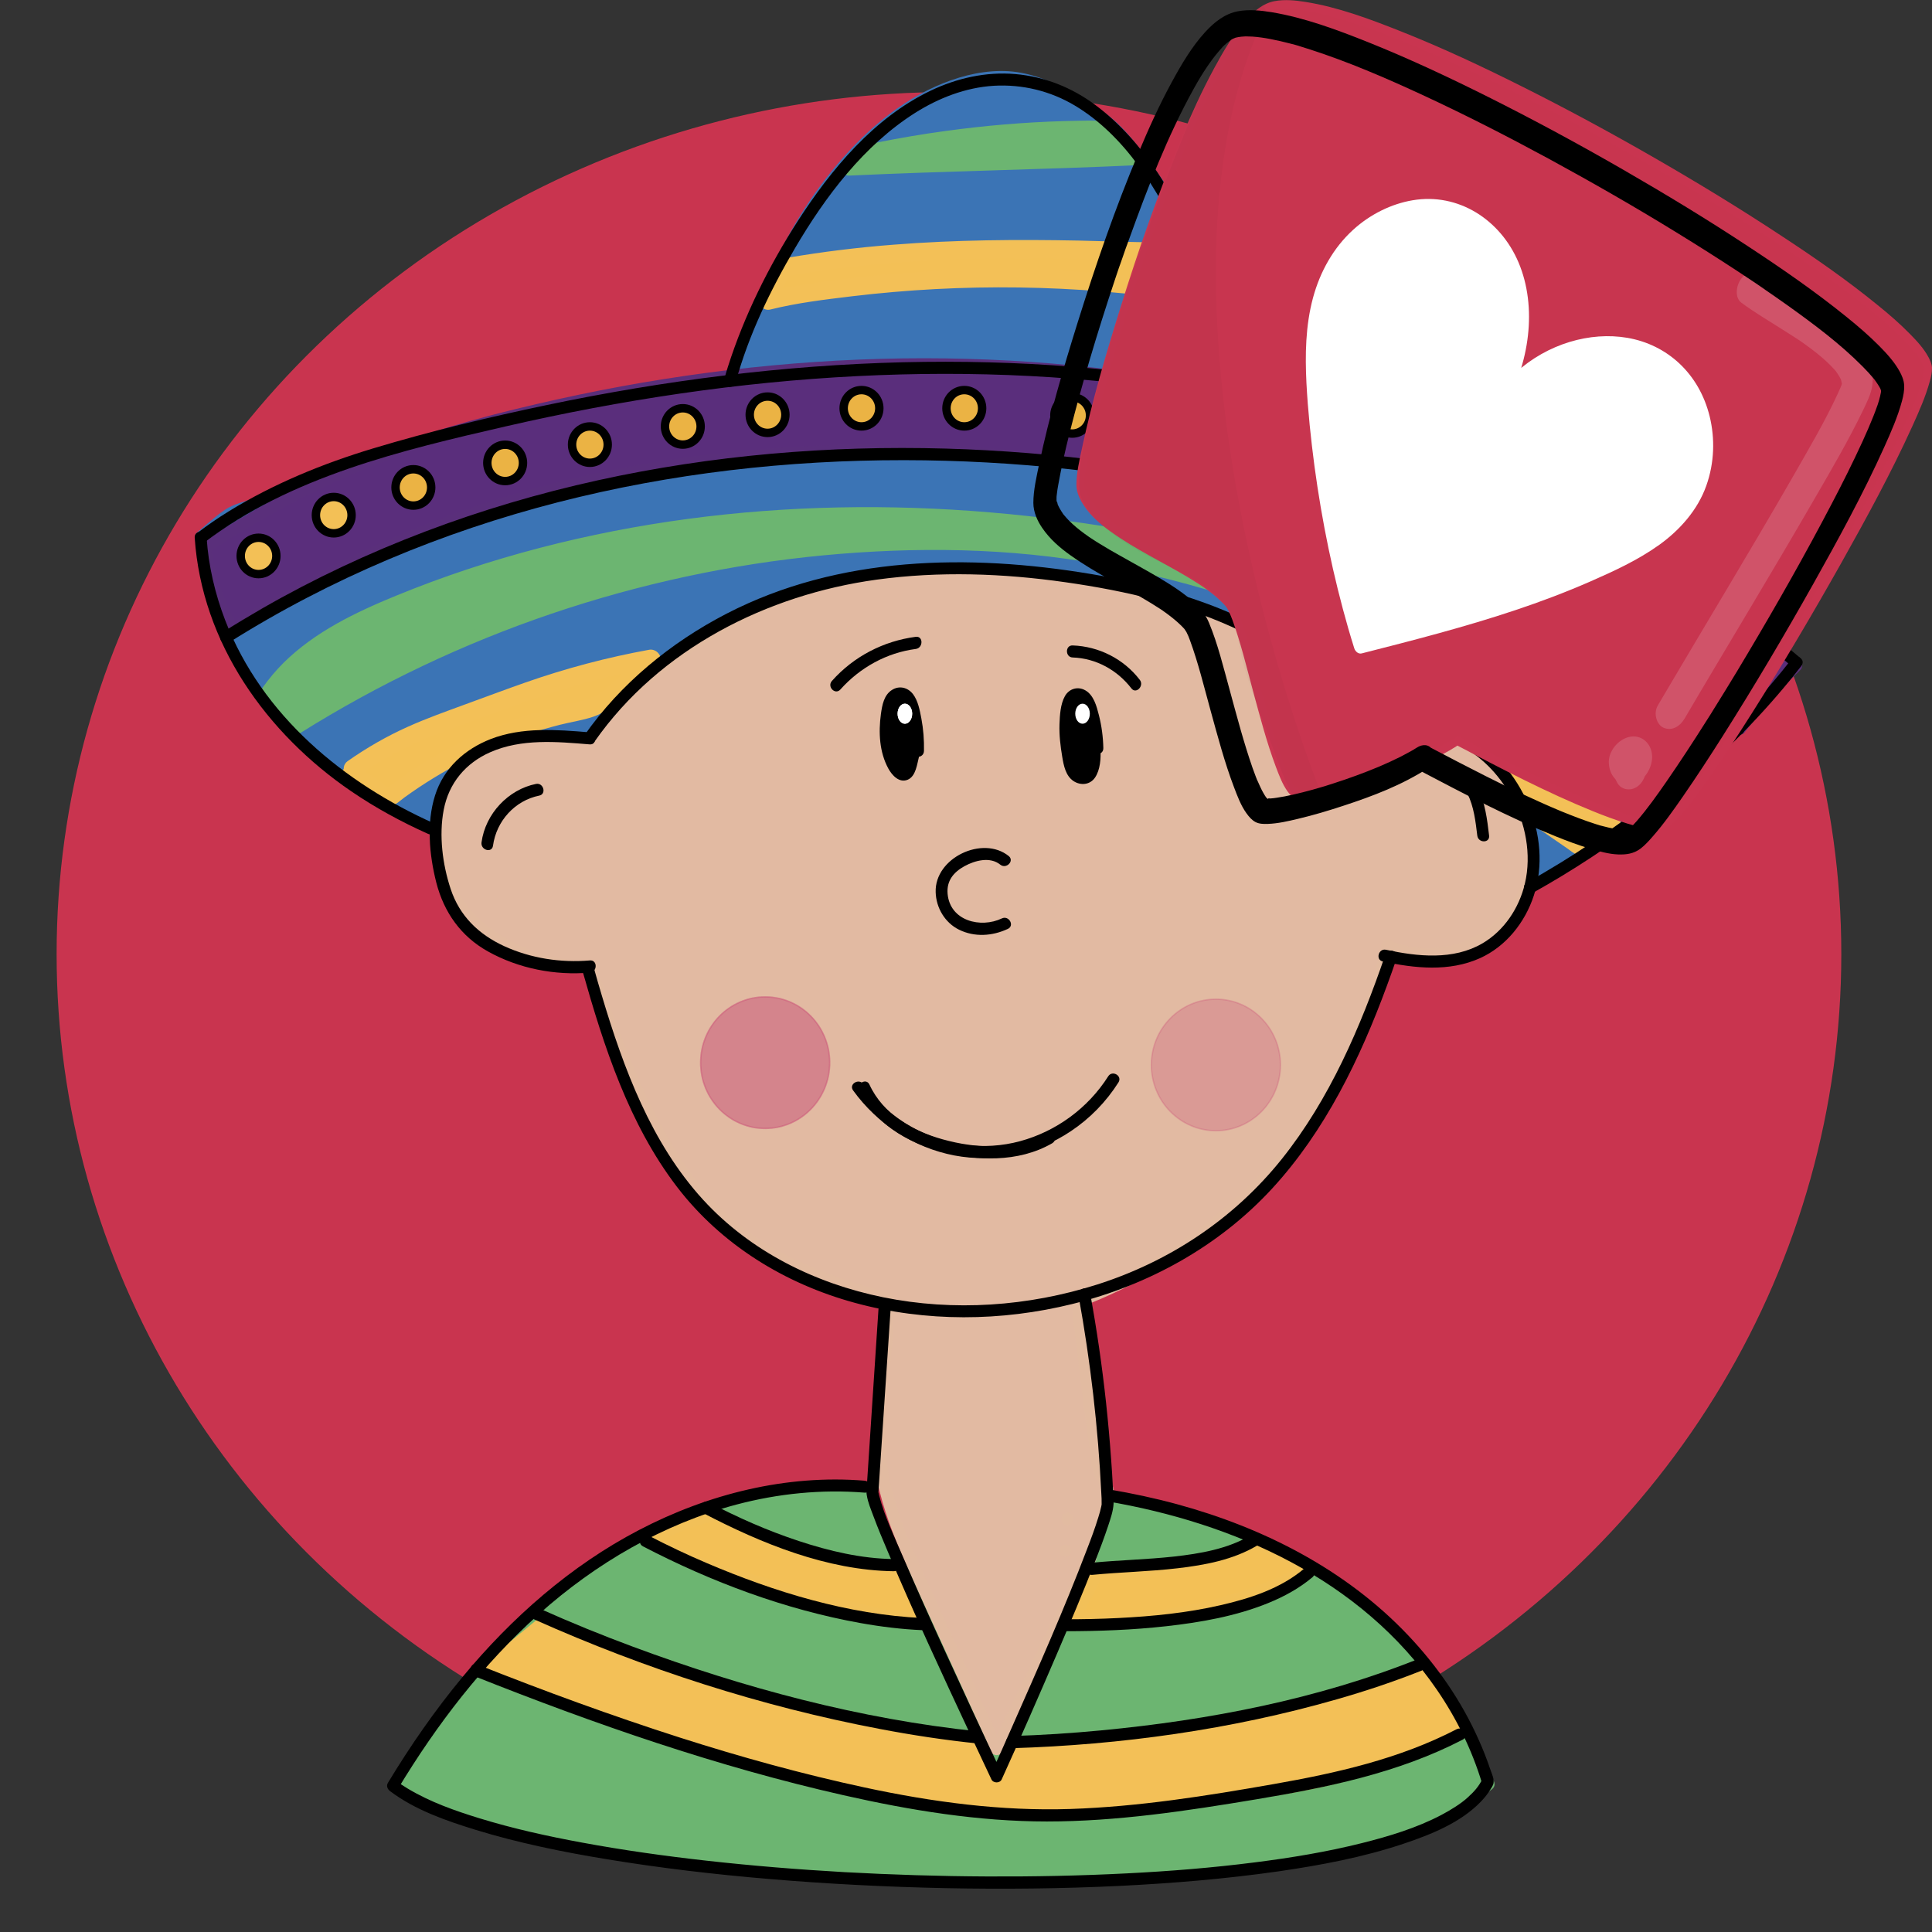 <?xml version="1.0" encoding="utf-8"?>
<!-- Generator: Adobe Adobe Illustrator 24.2.0, SVG Export Plug-In . SVG Version: 6.00 Build 0)  -->
<svg version="1.1" xmlns="http://www.w3.org/2000/svg" xmlns:xlink="http://www.w3.org/1999/xlink" x="0px" y="0px"
	 viewBox="0 0 170.08 170.08" style="enable-background:new 0 0 170.08 170.08;" xml:space="preserve">
<rect x="0" y="0" width="170.08" height="170.08" fill="#333333" stroke="none"/>
<style type="text/css">
	.st0{fill:#ADBECF;}
	.st1{fill:#F3C057;}
	.st2{fill:#F7D98D;}
	.st3{fill:#AEBFCE;}
	.st4{opacity:0.271;}
	.st5{fill:#3D4C5B;}
	.st6{fill:#C9344F;stroke:#CA354F;stroke-width:0.111;stroke-miterlimit:10;}
	.st7{fill:#6CB571;}
	.st8{fill:#F3C056;}
	.st9{fill:#F2C058;}
	.st10{fill:#E2BAA2;}
	.st11{fill:#E2BBA1;}
	.st12{fill:#3B74B5;}
	.st13{fill:#5A2E7C;}
	.st14{fill:#5A2F7B;}
	.st15{fill:#F3C056;stroke:#000000;stroke-width:0.74;stroke-miterlimit:10;}
	.st16{fill:#EBB344;stroke:#000000;stroke-width:0.74;stroke-miterlimit:10;}
	.st17{fill:#E8AE3A;stroke:#000000;stroke-width:0.74;stroke-miterlimit:10;}
	.st18{fill:#F3C057;stroke:#000000;stroke-width:0.74;stroke-miterlimit:10;}
	.st19{fill:#F4BF59;stroke:#000000;stroke-width:0.74;stroke-miterlimit:10;}
	.st20{fill:#F3C156;stroke:#000000;stroke-width:0.74;stroke-miterlimit:10;}
	.st21{fill:#F3C059;stroke:#000000;stroke-width:0.74;stroke-miterlimit:10;}
	.st22{fill:#FFFFFF;stroke:#FFFFFF;stroke-width:0.124;stroke-miterlimit:10;}
	.st23{opacity:0.329;fill:#CA597B;stroke:#CB5A7A;stroke-width:0.124;stroke-miterlimit:10;enable-background:new    ;}
	.st24{fill:#ECC9AD;}
	.st25{opacity:0.161;}
	.st26{opacity:0.169;}
	.st27{fill:#FFFFFF;}
	.st28{fill:#F0F6FA;}
	.st29{opacity:0.149;}
	.st30{opacity:0.031;}
	.st31{stroke:#000000;stroke-width:0.067;stroke-miterlimit:10;}
	.st32{fill:#C8354F;}
	.st33{fill:#C93550;}
	.st34{fill:#6DB671;}
	.st35{fill:#6CB671;}
	.st36{fill:#D1DFEA;}
	.st37{fill:#D3E1ED;}
	.st38{fill:#C8354E;}
	.st39{fill:#F3C058;}
	.st40{fill:#C8AE9D;}
	.st41{opacity:0.078;}
	.st42{opacity:0.141;}
	.st43{fill:#D15238;}
	.st44{fill:#D15239;}
</style>
<g id="Ebene_4_5_">
</g>
<g id="Ebene_8_7_">
	<g>
		<g id="Ebene_16_2_">
			<ellipse class="st6" cx="83.54" cy="83.99" rx="78.5" ry="75.83"/>
		</g>
		<g id="Ebene_9_5_">
			<g>
				<path class="st7" d="M76.25,131.24c-8.38-0.44-16.76,2.45-23.71,7.25c-6.95,4.8-12.56,11.44-17,18.7
					c4.78,2.65,10.17,3.94,15.52,4.96c20.46,3.9,41.56,4.3,62.15,1.16c6.29-0.96,12.77-2.35,17.84-6.26
					c-5.68-13.16-18.49-22.82-32.49-24.51c-0.22-0.03-0.46-0.05-0.66,0.07c-0.18,0.11-0.27,0.31-0.36,0.5
					c-3.45,7.64-6.89,15.28-10.34,22.92c-1.48-5.71-3.77-11.19-6.79-16.23c-1.59-2.65-3.42-5.3-3.83-8.37"/>
				<g>
					<path class="st7" d="M76.25,130.71c-6.74-0.33-13.44,1.43-19.41,4.56c-5.87,3.08-10.98,7.53-15.27,12.62
						c-2.39,2.83-4.53,5.87-6.48,9.04c-0.15,0.24-0.06,0.6,0.19,0.73c5.57,3.07,11.86,4.36,18.04,5.46
						c6.57,1.16,13.2,1.97,19.86,2.42c13.27,0.89,26.62,0.34,39.77-1.64c6.41-0.96,13.07-2.33,18.37-6.37
						c0.25-0.19,0.31-0.44,0.19-0.73c-3.32-7.65-9.01-14.12-15.94-18.57c-3.48-2.24-7.29-3.97-11.26-5.07
						c-0.99-0.28-2-0.51-3.01-0.71c-0.46-0.09-0.91-0.17-1.37-0.24c-0.55-0.08-1.15-0.23-1.71-0.21c-0.49,0.02-0.83,0.29-1.06,0.71
						c-0.35,0.62-0.6,1.32-0.89,1.97c-0.58,1.28-1.16,2.57-1.74,3.85c-2.59,5.75-5.18,11.49-7.77,17.24
						c0.32,0.04,0.64,0.09,0.96,0.13c-0.89-3.43-2.07-6.77-3.52-9.99c-0.73-1.63-1.54-3.23-2.41-4.79
						c-0.85-1.52-1.79-2.97-2.66-4.48c-0.95-1.67-1.76-3.41-2.03-5.34c-0.1-0.68-1.11-0.39-1.01,0.28c0.48,3.39,2.54,6.2,4.22,9.08
						c1.81,3.1,3.36,6.37,4.59,9.75c0.69,1.89,1.29,3.82,1.8,5.77c0.11,0.41,0.76,0.56,0.96,0.13c2.23-4.94,4.46-9.89,6.69-14.83
						c1.1-2.44,2.2-4.88,3.3-7.32c0.13-0.29,0.24-0.64,0.42-0.92c0.14-0.22,0.24-0.19,0.5-0.16c0.52,0.04,1.04,0.14,1.55,0.22
						c0.99,0.17,1.98,0.37,2.95,0.62c7.71,1.93,14.79,6.25,20.21,12.15c3.04,3.31,5.53,7.12,7.33,11.26
						c0.06-0.24,0.13-0.49,0.19-0.73c-4.68,3.58-10.46,5.01-16.14,5.95c-6.41,1.06-12.9,1.72-19.38,2.07
						c-13.11,0.69-26.3-0.01-39.27-2.13c-6.87-1.12-14-2.35-20.19-5.76c0.06,0.24,0.13,0.49,0.19,0.73
						c3.37-5.5,7.38-10.61,12.19-14.87c4.93-4.37,10.72-7.77,17.04-9.54c3.59-1,7.31-1.46,11.03-1.28
						C76.92,131.81,76.92,130.74,76.25,130.71L76.25,130.71z"/>
				</g>
			</g>
			<g>
				<g>
					<path class="st7" d="M40.17,70.03c1.01,0,1.01-1.6,0-1.6C39.16,68.43,39.16,70.03,40.17,70.03L40.17,70.03z"/>
				</g>
			</g>
			<g>
				<g>
					<path class="st7" d="M40.05,70.34c1.01,0,1.01-1.6,0-1.6C39.04,68.74,39.04,70.34,40.05,70.34L40.05,70.34z"/>
				</g>
			</g>
			<g>
				<g>
					<path class="st7" d="M40.07,70.19c1.01,0,1.01-1.6,0-1.6C39.06,68.59,39.06,70.19,40.07,70.19L40.07,70.19z"/>
				</g>
			</g>
		</g>
		<g id="Ebene_10_4_">
			<g>
				<path class="st8" d="M62.52,133.47c-1.73,0.34-3.4,1-4.91,1.93c2.08,1.7,4.68,2.54,7.23,3.31c3.44,1.04,6.91,2.01,10.39,2.9
					c1.91,0.49,3.87,0.97,5.84,0.8c-0.43-1.04-0.87-2.09-1.3-3.13c-0.1-0.25-0.22-0.51-0.42-0.69c-0.22-0.19-0.52-0.24-0.81-0.29
					c-5.45-0.96-10.77-2.66-15.79-5.02"/>
				<g>
					<path class="st9" d="M62.38,132.95c-1.78,0.37-3.47,1.03-5.03,1.98c-0.26,0.16-0.38,0.62-0.11,0.84
						c2.38,1.92,5.29,2.8,8.16,3.66c3.34,1,6.7,1.94,10.08,2.79c1.83,0.46,3.7,0.86,5.6,0.72c0.43-0.03,0.61-0.42,0.45-0.8
						c-0.39-0.95-0.79-1.89-1.18-2.84c-0.33-0.79-0.66-1.31-1.52-1.49c-1.77-0.38-3.54-0.7-5.29-1.16
						c-3.61-0.96-7.13-2.24-10.51-3.83c-0.61-0.29-1.14,0.63-0.53,0.92c3.23,1.52,6.58,2.78,10.01,3.74
						c1.69,0.47,3.41,0.87,5.13,1.2c0.37,0.07,0.84,0.08,1.19,0.23c0.39,0.17,0.5,0.66,0.65,1.03c0.38,0.91,0.76,1.82,1.14,2.74
						c0.15-0.27,0.3-0.54,0.45-0.8c-2.08,0.15-4.1-0.37-6.1-0.89c-2.07-0.54-4.14-1.1-6.2-1.69c-1.95-0.56-3.91-1.1-5.82-1.76
						c-1.76-0.6-3.49-1.35-4.96-2.53c-0.04,0.28-0.07,0.56-0.11,0.84c1.49-0.9,3.09-1.52,4.78-1.87
						C63.32,133.85,63.04,132.82,62.38,132.95L62.38,132.95z"/>
				</g>
			</g>
			<g>
				<path class="st8" d="M96.5,138.33c4.76-0.03,9.77-0.13,13.85-2.62c1.66,0.78,3.32,1.56,4.98,2.34
					c-6.37,3.43-13.7,4.96-20.88,4.38c0.86-1.33,1.6-2.73,2.22-4.19"/>
				<g>
					<path class="st9" d="M96.5,138.87c4.8-0.03,9.86-0.14,14.12-2.69c-0.18,0-0.35,0-0.53,0c1.66,0.78,3.32,1.56,4.98,2.34
						c0-0.31,0-0.62,0-0.92c-6.32,3.38-13.51,4.87-20.62,4.3c0.15,0.27,0.3,0.54,0.45,0.8c0.85-1.33,1.59-2.73,2.22-4.19
						c0.27-0.62-0.63-1.17-0.9-0.54c-0.63,1.46-1.37,2.86-2.22,4.19c-0.23,0.36,0.08,0.77,0.45,0.8c7.29,0.58,14.67-0.99,21.15-4.45
						c0.33-0.18,0.36-0.75,0-0.92c-0.86-0.4-1.72-0.81-2.58-1.21c-0.79-0.37-1.58-0.84-2.4-1.13c-0.4-0.14-0.65,0.08-0.99,0.27
						c-0.36,0.2-0.73,0.39-1.11,0.56c-0.74,0.33-1.51,0.59-2.28,0.8c-3.17,0.87-6.48,0.9-9.74,0.92
						C95.83,137.8,95.83,138.87,96.5,138.87L96.5,138.87z"/>
				</g>
			</g>
		</g>
		<g id="Ebene_11_2_">
			<g>
				<path class="st1" d="M48.07,142.68c12.09,5.25,24.81,8.99,37.78,11.12c0.78,1.02,1.55,2.04,2.33,3.05
					c0.32-0.82,0.63-1.63,0.95-2.45c0.09-0.24,0.19-0.5,0.38-0.67c0.35-0.33,0.88-0.3,1.35-0.28c12,0.46,21.56-2.11,34.23-6.34
					c1.04,1.74,2.19,3.41,3.45,5c-9.66,5.78-21.38,6.3-32.56,6.67c-4.39,0.14-8.8,0.29-13.18-0.07c-4.32-0.36-8.6-1.2-12.8-2.31
					c-9.2-2.43-18.03-6.1-26.83-9.76c1.53-1.26,3.06-2.51,4.59-3.77"/>
				<g>
					<path class="st1" d="M47.81,143.14c10.3,4.47,21.04,7.87,32.02,10.09c1.54,0.31,3.08,0.6,4.63,0.87
						c0.32,0.05,0.84,0.04,1.11,0.21c0.28,0.17,0.52,0.65,0.72,0.91c0.51,0.67,1.02,1.34,1.53,2.01c0.27,0.35,0.75,0.09,0.88-0.24
						c0.24-0.63,0.49-1.26,0.73-1.88c0.1-0.27,0.18-0.63,0.36-0.87c0.23-0.31,0.58-0.28,0.93-0.27c1.28,0.03,2.56,0.07,3.84,0.05
						c2.46-0.03,4.93-0.2,7.37-0.5c4.91-0.6,9.74-1.73,14.49-3.12c2.96-0.86,5.9-1.81,8.83-2.79c-0.2-0.08-0.39-0.16-0.59-0.25
						c1.07,1.78,2.25,3.48,3.53,5.11c0.04-0.28,0.07-0.56,0.11-0.84c-9.3,5.53-20.36,6.18-30.86,6.54
						c-6.04,0.21-12.11,0.44-18.11-0.42c-5.87-0.84-11.62-2.44-17.24-4.34c-6.36-2.15-12.56-4.73-18.76-7.31
						c0.08,0.3,0.15,0.59,0.23,0.89c1.53-1.26,3.06-2.51,4.59-3.77c0.52-0.43-0.22-1.18-0.74-0.75c-1.53,1.26-3.06,2.51-4.59,3.77
						c-0.34,0.28-0.09,0.76,0.23,0.89c11.14,4.64,22.45,9.41,34.39,11.41c6.02,1.01,12.07,0.96,18.15,0.76
						c5.43-0.18,10.87-0.38,16.25-1.16c5.93-0.86,11.79-2.5,16.99-5.59c0.32-0.19,0.31-0.58,0.11-0.84
						c-1.23-1.55-2.35-3.19-3.37-4.89c-0.12-0.19-0.37-0.32-0.59-0.25c-5.21,1.74-10.46,3.41-15.82,4.6
						c-4.98,1.11-10.04,1.74-15.13,1.77c-0.73,0-1.47,0-2.2-0.02c-0.66-0.02-1.38-0.14-2.03,0.05c-0.63,0.18-0.92,0.69-1.15,1.27
						c-0.32,0.81-0.63,1.63-0.95,2.45c0.29-0.08,0.58-0.16,0.88-0.24c-0.45-0.59-0.9-1.18-1.35-1.77c-0.38-0.5-0.77-1.31-1.41-1.45
						c-1.34-0.3-2.71-0.47-4.06-0.72c-2.76-0.53-5.51-1.13-8.24-1.81c-5.46-1.35-10.86-2.99-16.16-4.92
						c-3.04-1.1-6.04-2.3-9.01-3.58C47.72,141.95,47.19,142.87,47.81,143.14L47.81,143.14z"/>
				</g>
			</g>
		</g>
		<g id="Ebene_8_8_">
			<g>
				<path class="st10" d="M51.5,64.23c-3.75-1.4-9.51,0.01-11.71,3.41c-2.2,3.4-1.73,8.66,0.53,12.01s7.62,5.7,11.61,5.43
					c6.75,20.96,12.72,25.56,26.14,29.26c0.23,4.36-0.81,8.17-0.72,12.54c0.08,4.4,1.94,8.53,3.75,12.52
					c2.21,4.86,4.42,9.72,6.63,14.58c2.71-5.64,5.42-11.28,8.12-16.91c0.79-1.65,0.98-2.85,1.64-5.1c0.36-1.22-0.76-1.73-0.89-2.99
					c0,0-1.27-9.22-1.8-14.35c13.06-4.91,24.07-16.09,27.28-31.35c4.14,1.82,8.52,0.35,11.25-3.31c2.73-3.66,2.66-9.22-0.16-12.81
					c-2.82-3.59-8.13-4.86-12.22-2.93c-2.11-4.88-7.19-7.7-11.91-9.97c-9.46-4.54-19.84-6.56-30.14-4.71s-20,7.18-27.03,15.08"/>
				<g>
					<path class="st11" d="M51.64,63.72c-2.35-0.85-5.05-0.68-7.39,0.11c-2.35,0.8-4.48,2.31-5.52,4.67
						c-1.16,2.63-1.14,5.73-0.27,8.44c0.84,2.65,2.52,4.71,4.81,6.19c2.52,1.63,5.65,2.67,8.66,2.49c-0.17-0.13-0.34-0.26-0.5-0.39
						c2.03,6.28,4.32,12.76,8.13,18.17c2.69,3.83,6.21,6.76,10.42,8.69c2.56,1.17,5.24,2.03,7.95,2.77
						c-0.13-0.17-0.26-0.34-0.38-0.51c0.26,5.34-1.4,10.62-0.34,15.93c0.52,2.59,1.5,5.05,2.56,7.45c1.14,2.58,2.33,5.14,3.5,7.7
						c1.34,2.94,2.68,5.88,4.02,8.82c0.16,0.35,0.74,0.34,0.9,0c1.66-3.45,3.32-6.9,4.97-10.36c0.84-1.74,1.67-3.48,2.51-5.23
						c0.64-1.33,1.24-2.63,1.64-4.06c0.21-0.77,0.42-1.53,0.63-2.3c0.18-0.64,0.18-1.2-0.11-1.81c-0.27-0.57-0.62-1.02-0.72-1.66
						c-0.01-0.1-0.03-0.2-0.04-0.3c-0.24-1.79-0.48-3.57-0.71-5.36c-0.37-2.85-0.73-5.7-1.02-8.55c-0.13,0.17-0.26,0.34-0.38,0.51
						c5.2-1.96,10.04-4.87,14.22-8.6c4.23-3.78,7.74-8.41,10.2-13.57c1.45-3.04,2.53-6.25,3.23-9.55c-0.21,0.12-0.43,0.25-0.64,0.37
						c2.57,1.1,5.44,1.04,7.95-0.21c2.49-1.24,4.47-3.55,5.37-6.22c0.89-2.65,0.77-5.63-0.32-8.2c-1.07-2.53-3.11-4.46-5.6-5.5
						c-2.77-1.16-5.93-1.15-8.66,0.11c0.24,0.06,0.48,0.13,0.72,0.19c-1.94-4.42-6.16-7.15-10.25-9.24
						c-4.89-2.5-10.04-4.44-15.42-5.49c-5.53-1.07-11.22-1.2-16.78-0.22c-4.9,0.86-9.66,2.51-14.08,4.84
						c-5.01,2.63-9.57,6.16-13.37,10.41c-0.45,0.51,0.28,1.26,0.74,0.75c6.59-7.36,15.44-12.46,24.97-14.57
						c10.77-2.39,21.9-0.38,31.78,4.39c4.49,2.17,9.38,4.82,11.51,9.67c0.12,0.28,0.48,0.3,0.72,0.19c4.4-2.03,10.12-0.2,12.43,4.17
						c2.45,4.61,0.91,10.61-3.48,13.35c-2.44,1.52-5.32,1.68-7.94,0.55c-0.25-0.11-0.59,0.12-0.64,0.37
						c-1.2,5.65-3.53,10.98-6.87,15.65c-3.2,4.48-7.28,8.29-11.88,11.23c-2.58,1.65-5.32,3.02-8.17,4.1
						c-0.2,0.07-0.41,0.27-0.38,0.51c0.47,4.55,1.08,9.08,1.69,13.61c0.06,0.41,0.08,0.85,0.19,1.25c0.16,0.59,0.56,1.04,0.78,1.6
						c0.25,0.64-0.17,1.47-0.34,2.09c-0.36,1.35-0.74,2.65-1.34,3.91c-0.81,1.68-1.61,3.36-2.42,5.04
						c-1.86,3.86-3.71,7.73-5.57,11.59c0.3,0,0.6,0,0.9,0c-2.33-5.12-4.68-10.24-6.99-15.37c-1.07-2.37-2.11-4.78-2.74-7.32
						c-0.65-2.62-0.66-5.24-0.42-7.91c0.26-2.92,0.71-5.82,0.57-8.77c-0.01-0.23-0.15-0.45-0.38-0.51
						c-4.45-1.23-8.91-2.75-12.64-5.59c-3.95-3-6.65-7.32-8.75-11.8c-1.74-3.71-3.12-7.6-4.38-11.5c-0.07-0.21-0.27-0.41-0.5-0.39
						c-2.44,0.15-4.93-0.57-7.08-1.73c-2.19-1.17-4.02-2.84-5.02-5.19c-1.01-2.37-1.27-5.17-0.53-7.65
						c0.69-2.35,2.37-3.98,4.57-4.88c2.33-0.96,5.09-1.23,7.49-0.36C52,64.98,52.27,63.95,51.64,63.72L51.64,63.72z"/>
				</g>
			</g>
			<g>
				<g>
					<path class="st11" d="M95.6,137.7c0.67,0,0.68-1.07,0-1.07C94.92,136.63,94.92,137.7,95.6,137.7L95.6,137.7z"/>
				</g>
			</g>
			<g>
				<g>
					<path class="st11" d="M96.01,137.7c0.67,0,0.68-1.07,0-1.07C95.33,136.63,95.33,137.7,96.01,137.7L96.01,137.7z"/>
				</g>
			</g>
			<g>
				<g>
					<path class="st11" d="M93.96,134.25c0.67,0,0.68-1.07,0-1.07C93.29,133.18,93.28,134.25,93.96,134.25L93.96,134.25z"/>
				</g>
			</g>
			<g>
				<g>
					<path class="st11" d="M95.9,137.64c0.67,0,0.68-1.07,0-1.07C95.22,136.57,95.22,137.64,95.9,137.64L95.9,137.64z"/>
				</g>
			</g>
			<g>
				<g>
					<path class="st11" d="M95.85,137.74c0.67,0,0.68-1.07,0-1.07C95.17,136.67,95.17,137.74,95.85,137.74L95.85,137.74z"/>
				</g>
			</g>
			<g>
				<g>
					<path class="st11" d="M93.77,137.05c0.67,0,0.68-1.07,0-1.07C93.1,135.98,93.1,137.05,93.77,137.05L93.77,137.05z"/>
				</g>
			</g>
			<g>
				<g>
					<path class="st11" d="M97.49,132.52c0.67,0,0.68-1.07,0-1.07C96.82,131.45,96.81,132.52,97.49,132.52L97.49,132.52z"/>
				</g>
			</g>
			<g>
				<g>
					<path class="st11" d="M95.99,113.19c0.03,0,0.06-0.05,0.09-0.05C96.05,113.13,96.02,113.19,95.99,113.19L95.99,113.19z"/>
				</g>
			</g>
			<g>
				<g>
					<path class="st11" d="M95.82,113.63c0.03,0,0.06-0.05,0.09-0.05C95.88,113.57,95.85,113.63,95.82,113.63L95.82,113.63z"/>
				</g>
			</g>
			<g>
				<g>
					<path class="st11" d="M95.56,114.16c0.15,0.11,0.21,0.3,0.2,0.48c-0.01,0.09-0.04,0.18-0.08,0.25
						c-0.02,0.03-0.05,0.07-0.08,0.09c-0.01,0.01-0.02,0.01-0.03,0.02c-0.03,0.02-0.07,0.03,0.03-0.02
						c-0.03,0.01-0.05,0.02-0.08,0.03c-0.36,0.11-0.78-0.25-0.64-0.63c0.04-0.11,0.11-0.21,0.21-0.27c0.06-0.05-0.06,0.03-0.01,0.01
						c0.02-0.01,0.04-0.02,0.06-0.02c0.03-0.01,0.06-0.02,0.08-0.02c0.06-0.01,0.12-0.01,0.17,0.01c0.01,0,0.04-0.02,0.05-0.03
						c0.01,0,0.04-0.03,0.05-0.03c-0.11-0.03-0.22-0.01-0.33,0.05c-0.09,0.05-0.18,0.1-0.25,0.18c-0.15,0.17-0.19,0.42-0.05,0.61
						c0.12,0.16,0.34,0.26,0.54,0.21c0.09-0.02,0.17-0.07,0.25-0.12c0.08-0.06,0.14-0.14,0.18-0.23c0.08-0.22,0.02-0.49-0.16-0.62
						C95.63,114.09,95.57,114.17,95.56,114.16L95.56,114.16z"/>
				</g>
			</g>
			<g>
				<g>
					<path class="st11" d="M78.18,114.42c0.03,0,0.06-0.05,0.09-0.05C78.24,114.37,78.21,114.42,78.18,114.42L78.18,114.42z"/>
				</g>
			</g>
			<g>
				<g>
					<path class="st11" d="M40.11,68.68c0.03,0,0.06-0.05,0.09-0.05C40.17,68.63,40.14,68.68,40.11,68.68L40.11,68.68z"/>
				</g>
			</g>
		</g>
		<g id="Ebene_12_1_">
			<g>
				<path class="st12" d="M38.76,69.57c0.74-3.27,5.07-6.05,8.33-5.62c1.71,0.22,3.54,1.09,5.04,0.23c0.64-0.36,1.08-0.98,1.54-1.57
					c5.09-6.58,12.88-10.62,20.96-12.19c8.07-1.57,16.42-0.83,24.48,0.84c5.51,1.14,9.82,1.84,14.18,5.46
					c4.45,3.7,5.56,2.51,7.5,7.9c5.19-2.98,11.59,0.61,13.18,5.57c0.88,2.75,1.68,4.17,1.06,7c7.88-4.67,15.74-10.04,21.4-17.27
					c0.29-0.37,0.5-0.84,0.47-1.32c-0.03-0.58-0.47-1.04-0.9-1.43c-2-1.82-4.31-3.25-6.61-4.67c-4.41-2.71-8.81-5.43-13.22-8.14
					c-4.39-2.7-9.48-4.33-14.27-6.2c-4.34-1.69-8.42-1.4-13.05-3.2c-2.15-11.63-4.81-16.65-10.19-23.04
					c-1.43-1.71-4.23-3.18-6.21-4.16c-5.39-2.64-11.87,0.53-16.18,4.77c-4.64,4.56-8.02,10.44-9.67,16.79
					c-0.23,0.87-0.46,1.81-1.14,2.38c-0.64,0.54-0.37,1.62-1.18,1.82c-15.27,3.7-29.12,6.32-43.78,11.61
					c-0.62,0.22-2.82,2.2-2.82,2.2s4.23,18.88,19.31,24.66c1.09,0.42,1.04-0.49,1.66-1.94"/>
				<g>
					<path class="st12" d="M39.26,69.71c0.64-2.61,3.24-4.5,5.7-5.1c1.52-0.37,2.85,0.06,4.35,0.33c1.52,0.28,2.92,0.11,4.02-1.08
						c1.05-1.14,1.94-2.42,3.04-3.53c1.11-1.12,2.31-2.15,3.57-3.08c2.53-1.85,5.31-3.33,8.22-4.44c6.64-2.53,13.81-3.08,20.83-2.51
						c3.74,0.3,7.42,0.96,11.1,1.71c2.93,0.6,5.91,1.18,8.64,2.46c2.82,1.32,5.08,3.5,7.7,5.17c0.75,0.48,1.49,0.96,2.07,1.64
						c0.83,0.99,1.32,2.27,1.76,3.47c0.12,0.33,0.45,0.5,0.77,0.32c3.22-1.8,7.16-1.02,9.86,1.42c1.33,1.2,2.15,2.64,2.72,4.34
						c0.33,0.98,0.71,1.96,0.93,2.97c0.24,1.09,0.19,2.16-0.03,3.24c-0.09,0.45,0.36,0.85,0.77,0.6c4.59-2.73,9.09-5.63,13.24-9.03
						c2.04-1.67,3.99-3.47,5.78-5.41c0.89-0.96,1.8-1.95,2.57-3.02c0.71-0.99,0.69-2.09-0.12-3.01c-0.86-0.98-2.01-1.78-3.07-2.52
						c-1.17-0.83-2.39-1.59-3.61-2.35c-2.58-1.59-5.16-3.18-7.75-4.77c-2.56-1.58-5.09-3.27-7.74-4.69
						c-2.45-1.31-5.03-2.35-7.62-3.33c-2.87-1.09-5.73-2.33-8.74-2.95c-3.11-0.64-6.25-0.98-9.24-2.12
						c0.12,0.12,0.24,0.25,0.37,0.37c-0.74-3.98-1.64-7.96-3.13-11.73c-1.16-2.94-2.7-5.68-4.56-8.21c-0.98-1.33-1.98-2.75-3.17-3.9
						c-1.42-1.37-3.19-2.36-4.93-3.25c-1.75-0.89-3.51-1.49-5.49-1.47c-1.98,0.02-3.92,0.56-5.73,1.37
						c-3.86,1.73-7.04,4.74-9.63,8.08c-2.65,3.42-4.71,7.3-6.05,11.44c-0.33,1.03-0.53,2.12-0.91,3.13
						c-0.18,0.48-0.47,0.78-0.8,1.15c-0.26,0.29-0.38,0.64-0.5,1.01c-0.2,0.58-0.39,0.57-0.99,0.71c-0.61,0.15-1.22,0.29-1.83,0.44
						c-1.25,0.3-2.5,0.59-3.75,0.88c-4.75,1.11-9.52,2.18-14.26,3.33c-4.7,1.14-9.38,2.36-14.01,3.75
						c-2.39,0.72-4.76,1.48-7.12,2.29c-0.87,0.3-1.88,0.52-2.66,1.03c-0.56,0.37-1.07,0.81-1.58,1.24
						c-0.32,0.27-0.63,0.54-0.95,0.82c-0.14,0.13-0.17,0.34-0.14,0.52c0.63,2.78,1.72,5.5,2.93,8.06
						c2.51,5.32,6.05,10.24,10.78,13.71c1.5,1.1,3.11,2.03,4.8,2.78c0.65,0.29,1.57,0.86,2.28,0.46c0.69-0.39,0.85-1.5,1.13-2.17
						c0.26-0.62-0.64-1.17-0.9-0.54c-0.16,0.39-0.3,0.78-0.45,1.18c-0.07,0.18-0.14,0.55-0.34,0.59c-0.26,0.06-0.83-0.3-1.08-0.41
						c-0.37-0.16-0.74-0.33-1.11-0.51c-1.41-0.69-2.75-1.52-4.01-2.47c-2.35-1.76-4.41-3.93-6.15-6.31
						c-2.67-3.64-4.72-7.78-6.13-12.09c-0.28-0.85-0.55-1.71-0.74-2.58c-0.05,0.17-0.09,0.35-0.14,0.52c0.61-0.55,1.24-1.1,1.9-1.59
						c1.2-0.9,2.81-1.23,4.21-1.69c3.58-1.2,7.19-2.28,10.82-3.28c7.25-1.99,14.59-3.63,21.9-5.33c1.81-0.42,3.62-0.84,5.43-1.27
						c0.52-0.12,1.05-0.25,1.57-0.38c0.31-0.07,0.65-0.12,0.92-0.3c0.47-0.32,0.54-0.85,0.74-1.35c0.13-0.31,0.35-0.47,0.56-0.72
						c0.24-0.28,0.41-0.59,0.55-0.93c0.31-0.74,0.47-1.53,0.69-2.3c0.48-1.68,1.09-3.33,1.81-4.92c2.73-5.99,7.19-11.88,13.13-14.81
						c2.78-1.37,6.04-2.04,9.03-0.97c1.45,0.52,2.87,1.35,4.17,2.17c1.31,0.82,2.39,1.77,3.38,2.97c3.2,3.9,5.71,8.15,7.28,12.99
						c0.47,1.44,0.86,2.91,1.21,4.39c0.18,0.75,0.35,1.51,0.5,2.27c0.1,0.48,0.2,0.97,0.29,1.45c0.07,0.38,0.06,0.95,0.33,1.24
						c0.22,0.24,0.71,0.32,1,0.42c0.42,0.14,0.84,0.27,1.26,0.4c0.93,0.26,1.87,0.47,2.82,0.65c1.7,0.32,3.42,0.56,5.11,0.95
						c1.79,0.41,3.48,1.09,5.2,1.73c1.73,0.65,3.47,1.29,5.18,1.98c1.74,0.71,3.47,1.47,5.13,2.36c1.64,0.88,3.21,1.91,4.8,2.89
						c3.45,2.13,6.91,4.25,10.36,6.38c1.58,0.97,3.16,1.95,4.64,3.08c0.67,0.51,1.4,1.04,1.96,1.68c0.92,1.02-0.04,1.9-0.72,2.71
						c-4.54,5.46-10.25,9.76-16.17,13.53c-1.42,0.9-2.85,1.78-4.3,2.63c0.26,0.2,0.51,0.4,0.77,0.6c0.24-1.14,0.31-2.27,0.11-3.42
						c-0.2-1.16-0.64-2.26-1.01-3.37c-0.64-1.93-1.59-3.6-3.12-4.93c-3.06-2.67-7.39-3.47-10.98-1.46c0.26,0.11,0.51,0.21,0.77,0.32
						c-0.73-2.02-1.59-3.87-3.36-5.13c-0.81-0.58-1.67-1.07-2.48-1.64c-1.28-0.89-2.43-1.96-3.74-2.81
						c-2.58-1.69-5.51-2.63-8.48-3.31c-3.55-0.81-7.13-1.52-10.74-1.99c-7.41-0.96-15.09-0.85-22.28,1.39
						c-6.09,1.89-11.86,5.28-16.06,10.21c-0.57,0.67-1.06,1.44-1.69,2.06c-0.88,0.87-1.96,0.83-3.09,0.6
						c-1.61-0.32-3.03-0.68-4.67-0.28c-2.81,0.68-5.71,2.88-6.43,5.84C38.09,70.09,39.1,70.38,39.26,69.71L39.26,69.71z"/>
				</g>
			</g>
			<g>
				<g>
					<path class="st12" d="M97.28,12.81c0.67,0,0.68-1.07,0-1.07C96.6,11.74,96.6,12.81,97.28,12.81L97.28,12.81z"/>
				</g>
			</g>
			<g>
				<g>
					<path class="st12" d="M97.28,13.1c0.67,0,0.68-1.07,0-1.07C96.6,12.03,96.6,13.1,97.28,13.1L97.28,13.1z"/>
				</g>
			</g>
		</g>
		<g id="Ebene_13_1_">
			<g>
				<path class="st13" d="M20.98,55.08c9.99-6.33,21.11-10.8,32.65-13.12c17.83-3.59,36.25-2.77,54.06,0.96
					c5.97,1.25,34.57,8.67,45.49,21.21c1.52-1.96,3.17-3.8,4.94-5.53c-15.33-12.83-34.16-21.05-53.7-24.53s-39.75-2.28-59.02,2.48
					c-4.21,1.04-8.39,2.25-12.43,3.83c-5.23,2.05-10.22,4.71-14.93,7.81c0.34,2.57,1.2,5.07,2.51,7.3"/>
				<g>
					<path class="st14" d="M21.24,55.54c9.33-5.89,19.6-10.18,30.32-12.6c11.51-2.6,23.41-3.24,35.16-2.43
						c8.5,0.58,17.02,1.83,25.27,4c6.58,1.73,13.07,3.86,19.37,6.47c6.99,2.9,14.21,6.42,19.76,11.76c0.59,0.56,1.15,1.15,1.69,1.77
						c0.17,0.2,0.57,0.22,0.74,0c1.52-1.95,3.17-3.8,4.94-5.53c0.19-0.18,0.22-0.57,0-0.75c-7.09-5.92-14.91-10.89-23.2-14.85
						c-8.27-3.95-16.99-6.91-25.91-8.87c-9.81-2.15-19.86-3.09-29.89-2.96c-10.23,0.14-20.45,1.39-30.44,3.61
						c-4.97,1.1-9.92,2.4-14.71,4.15c-4.64,1.7-9.11,3.88-13.36,6.42c-1.08,0.65-2.14,1.32-3.19,2.01c-0.22,0.14-0.28,0.36-0.24,0.6
						c0.37,2.63,1.24,5.14,2.56,7.43c0.34,0.59,1.25,0.05,0.9-0.54c-1.28-2.21-2.1-4.63-2.46-7.17c-0.08,0.2-0.16,0.4-0.24,0.6
						c4.17-2.73,8.54-5.15,13.13-7.07c4.61-1.94,9.4-3.36,14.24-4.55c9.86-2.43,19.94-3.92,30.07-4.32
						c10.02-0.4,20.09,0.26,29.95,2.13c8.92,1.69,17.68,4.37,26.01,8.05c8.28,3.66,16.16,8.3,23.34,13.9
						c0.91,0.71,1.81,1.44,2.7,2.18c0-0.25,0-0.5,0-0.75c-1.77,1.73-3.42,3.57-4.94,5.53c0.25,0,0.49,0,0.74,0
						c-5.01-5.71-12.07-9.45-18.85-12.49c-6.63-2.97-13.52-5.34-20.51-7.27c-7.58-2.1-15.36-3.42-23.17-4.2
						c-11.83-1.17-23.83-0.88-35.54,1.26c-10.94,2-21.52,5.85-31.21,11.42c-1.2,0.69-2.38,1.41-3.55,2.15
						C20.14,54.98,20.67,55.9,21.24,55.54L21.24,55.54z"/>
				</g>
			</g>
		</g>
		<g id="Ebene_15_2_">
			<g>
				<path class="st7" d="M76.91,13.14c-0.84,0.43-1.59,1.04-2.18,1.79c8.59-0.41,17.07-0.53,25.65-0.93
					c-1.55-1.88-2.38-2.85-4.07-2.85c-6.36,0.01-12.71,0.65-18.95,1.9"/>
				<g>
					<path class="st7" d="M76.65,12.68c-0.88,0.47-1.65,1.1-2.29,1.87c-0.27,0.33-0.12,0.93,0.37,0.91
						c8.55-0.4,17.11-0.53,25.65-0.93c0.47-0.02,0.66-0.56,0.37-0.91c-0.81-0.98-1.65-2.12-2.82-2.66
						c-0.51-0.24-1.05-0.33-1.61-0.34c-0.89-0.01-1.78,0.02-2.66,0.04c-3.51,0.1-7.01,0.4-10.49,0.88c-1.99,0.27-3.97,0.61-5.93,1
						c-0.66,0.13-0.38,1.16,0.28,1.03c4.21-0.84,8.48-1.4,12.76-1.68c1.06-0.07,2.12-0.12,3.17-0.15c1.02-0.03,2.06-0.1,3.08-0.04
						c1.56,0.09,2.57,1.57,3.49,2.68c0.12-0.3,0.25-0.61,0.37-0.91c-8.55,0.4-17.11,0.53-25.65,0.93c0.12,0.3,0.25,0.61,0.37,0.91
						c0.59-0.71,1.27-1.27,2.08-1.7C77.77,13.28,77.25,12.36,76.65,12.68L76.65,12.68z"/>
				</g>
			</g>
			<g>
				<path class="st7" d="M23.48,60.94c0.89,1.05,1.78,2.09,2.68,3.14C44.2,52.74,65.61,47.06,86.78,47.99s41.23,11.49,59.04,21.35
					c1.69-1.43,3.37-2.85,5.06-4.28c-17.97-9.04-37.11-15.99-56.98-18.69c-19.86-2.7-40.51-1-59.09,6.67
					c-4.26,1.76-8.58,3.97-11.24,7.79"/>
				<g>
					<path class="st7" d="M23.11,61.32c0.89,1.05,1.78,2.09,2.68,3.14c0.15,0.17,0.45,0.2,0.63,0.08
						c6.96-4.36,14.4-7.89,22.15-10.52c7.74-2.62,15.78-4.36,23.9-5.13c8.14-0.77,16.41-0.68,24.47,0.8
						c8.22,1.5,16.18,4.23,23.86,7.55c7.58,3.28,14.9,7.14,22.14,11.12c0.87,0.48,1.74,0.96,2.61,1.44
						c0.22,0.12,0.45,0.07,0.63-0.08c1.69-1.43,3.37-2.85,5.06-4.28c0.25-0.21,0.18-0.7-0.11-0.84
						c-8.02-4.03-16.25-7.64-24.69-10.66c-8.49-3.03-17.2-5.46-26.06-7.07c-8.76-1.59-17.65-2.38-26.55-2.2
						c-8.86,0.18-17.71,1.32-26.3,3.56c-4.3,1.12-8.54,2.52-12.66,4.21c-3.56,1.46-7.14,3.17-9.92,5.92
						c-0.68,0.68-1.29,1.41-1.85,2.2c-0.4,0.56,0.51,1.09,0.9,0.54c2.29-3.23,5.77-5.25,9.27-6.83c3.94-1.77,8.04-3.19,12.18-4.37
						c8.41-2.41,17.09-3.72,25.81-4.08c8.79-0.37,17.61,0.23,26.29,1.65c8.65,1.42,17.17,3.62,25.49,6.43
						c8.41,2.84,16.61,6.29,24.6,10.17c0.99,0.48,1.97,0.97,2.95,1.46c-0.04-0.28-0.07-0.56-0.11-0.84
						c-1.69,1.43-3.37,2.85-5.06,4.28c0.21-0.03,0.42-0.06,0.63-0.08c-7.29-4.04-14.64-8.01-22.23-11.44
						c-7.68-3.47-15.62-6.42-23.84-8.21c-8.14-1.77-16.46-2.19-24.75-1.63c-8.2,0.56-16.33,2.07-24.2,4.49
						c-7.82,2.41-15.39,5.73-22.48,9.89c-0.91,0.53-1.8,1.08-2.69,1.63c0.21,0.03,0.42,0.06,0.63,0.08
						c-0.89-1.05-1.78-2.09-2.68-3.14C23.41,60.04,22.67,60.8,23.11,61.32L23.11,61.32z"/>
				</g>
			</g>
		</g>
		<g id="Ebene_20_2_">
			<g>
				<path class="st8" d="M69.1,23.38c-0.77,0.91-1.31,2.01-1.57,3.18"/>
				<g>
					<path class="st1" d="M69.05,23.41c-0.6,0.71-1.06,1.53-1.36,2.42c-0.08,0.25-0.15,0.5-0.21,0.76c0.01-0.02,0.08-0.03,0.09-0.05
						c0.2-0.91,0.58-1.78,1.1-2.55c0.15-0.22,0.3-0.43,0.47-0.63C69.12,23.38,69.08,23.38,69.05,23.41L69.05,23.41z"/>
				</g>
			</g>
			<g>
				<path class="st8" d="M68.95,23.71c-0.6,0.83-1.06,1.77-1.35,2.76c0.75-0.19,1.51-0.33,2.27-0.46
					c11.8-1.99,23.91-2.03,35.72-0.13c-1.21-0.39-0.73-2.48-1.71-3.29c-0.41-0.34-0.97-0.37-1.49-0.39
					c-10.97-0.4-22.02-0.61-32.84,1.26"/>
				<g>
					<path class="st1" d="M68.27,23.31c-0.63,0.9-1.11,1.89-1.43,2.95c-0.18,0.6,0.4,1.13,0.97,0.99c2.36-0.59,4.81-0.88,7.21-1.17
						c2.43-0.29,4.87-0.5,7.31-0.63c4.92-0.26,9.85-0.19,14.76,0.21c2.77,0.23,5.54,0.56,8.29,1c0.99,0.16,1.38-1.18,0.42-1.54
						c-0.18-0.07-0.26-0.4-0.31-0.58c-0.11-0.41-0.18-0.83-0.31-1.24c-0.33-1.01-1-1.68-2.06-1.83c-1.31-0.19-2.69-0.13-4.01-0.18
						c-1.36-0.04-2.73-0.08-4.09-0.11c-5.45-0.11-10.91-0.07-16.35,0.36c-3.12,0.24-6.24,0.62-9.33,1.15
						c-0.99,0.17-0.57,1.71,0.42,1.54c10.64-1.82,21.48-1.63,32.22-1.24c0.45,0.02,1.18-0.07,1.51,0.33
						c0.23,0.28,0.28,0.72,0.36,1.06c0.23,1,0.53,1.9,1.54,2.29c0.14-0.51,0.28-1.03,0.42-1.54c-9.94-1.59-20.07-1.85-30.07-0.72
						c-2.78,0.32-5.62,0.63-8.34,1.31c0.32,0.33,0.64,0.66,0.97,0.99c0.28-0.93,0.71-1.78,1.27-2.57c0.25-0.35,0.06-0.89-0.28-1.1
						C68.96,22.78,68.52,22.96,68.27,23.31L68.27,23.31z"/>
				</g>
			</g>
			<g>
				<path class="st8" d="M30.86,68.16c1.04,0.48,2.01,1.11,2.87,1.88c0.11,0.1,0.24,0.21,0.39,0.2c0.11-0.01,0.2-0.08,0.29-0.14
					c4.72-3.59,10.21-6.12,15.97-7.36c0.73-0.16,1.48-0.3,2.16-0.62c0.84-0.4,1.53-1.05,2.21-1.69c0.86-0.81,1.72-1.63,2.59-2.44
					c-3.25,0.58-6.47,1.4-9.61,2.45c-1.35,0.45-2.69,0.94-4.03,1.43c-1.23,0.45-2.47,0.91-3.7,1.36c-1.11,0.41-2.22,0.82-3.31,1.29
					c-2,0.87-3.92,1.94-5.71,3.2"/>
				<g>
					<path class="st1" d="M30.47,68.85c0.92,0.43,1.79,0.97,2.57,1.63c0.37,0.32,0.76,0.65,1.29,0.53c0.48-0.11,0.9-0.54,1.29-0.82
						c1.66-1.2,3.41-2.27,5.23-3.2c1.78-0.92,3.63-1.69,5.53-2.33c0.95-0.32,1.92-0.6,2.89-0.85c0.98-0.25,2.01-0.39,2.97-0.72
						c1.1-0.38,1.98-1.08,2.83-1.87c0.95-0.89,1.89-1.79,2.84-2.68c0.62-0.59-0.05-1.47-0.76-1.34c-3.69,0.67-7.32,1.63-10.86,2.87
						c-1.78,0.62-3.54,1.29-5.31,1.93c-1.71,0.63-3.44,1.24-5.1,1.99c-1.85,0.83-3.6,1.84-5.27,3.01c-0.83,0.58-0.04,1.97,0.79,1.38
						c1.45-1.02,2.98-1.92,4.57-2.68c1.6-0.77,3.28-1.36,4.94-1.97c3.49-1.28,6.96-2.62,10.54-3.6c2.02-0.56,4.06-1.01,6.12-1.39
						c-0.25-0.45-0.51-0.89-0.76-1.34c-0.71,0.67-1.42,1.34-2.13,2.01c-0.59,0.56-1.16,1.15-1.83,1.61
						c-0.73,0.49-1.53,0.69-2.38,0.87c-0.83,0.18-1.66,0.38-2.49,0.6c-3.23,0.89-6.35,2.19-9.28,3.84
						c-0.82,0.46-1.63,0.96-2.42,1.48c-0.41,0.27-0.81,0.54-1.21,0.83c-0.17,0.12-0.35,0.25-0.52,0.38s-0.41,0.38-0.62,0.45
						c0.14,0,0.28,0,0.42,0c-0.19-0.04-0.43-0.33-0.6-0.46c-0.27-0.21-0.54-0.42-0.82-0.61c-0.53-0.36-1.08-0.66-1.65-0.93
						c-0.39-0.18-0.84-0.11-1.07,0.29C29.98,68.1,30.08,68.67,30.47,68.85L30.47,68.85z"/>
				</g>
			</g>
			<g>
				<path class="st8" d="M119.47,62.26c0.19,0.67,0.95,1,1.27,1.62c0.02,0.04,0.04,0.09,0.08,0.12c0.1,0.09,0.25,0.05,0.38,0
					c1.08-0.4,2.27-0.49,3.39-0.27c-1.63-0.64-3.48-0.6-5.05-1.39"/>
				<g>
					<path class="st1" d="M118.71,62.48c0.17,0.5,0.46,0.87,0.84,1.23c0.35,0.33,0.63,0.92,1.08,1.08c0.57,0.2,1.22-0.19,1.79-0.29
						c0.64-0.12,1.32-0.11,1.96,0.01c1,0.18,1.37-1.18,0.42-1.54c-1.57-0.6-3.33-0.58-4.86-1.3c-0.91-0.43-1.71,0.95-0.79,1.38
						c1.67,0.8,3.52,0.82,5.23,1.47c0.14-0.51,0.28-1.03,0.42-1.54c-0.67-0.12-1.34-0.18-2.02-0.12c-0.32,0.03-0.65,0.08-0.97,0.15
						c-0.27,0.06-0.61,0.24-0.88,0.26c0.13,0.04,0.26,0.07,0.4,0.11c0.11,0.16,0.12,0.16,0.02,0c-0.06-0.09-0.13-0.19-0.2-0.28
						c-0.1-0.13-0.21-0.25-0.33-0.36c-0.2-0.2-0.49-0.4-0.59-0.67C119.89,61.09,118.38,61.5,118.71,62.48L118.71,62.48z"/>
				</g>
			</g>
			<g>
				<path class="st8" d="M131.2,66.1c0.89,0.7,1.79,1.4,2.53,2.26c0.74,0.86,1.32,1.9,1.47,3.03c0.02,0.16,0.04,0.33,0.13,0.46
					c0.06,0.09,0.15,0.15,0.24,0.21c1.12,0.78,2.24,1.56,3.37,2.34c0.06,0.04,0.12,0.08,0.19,0.08c0.07,0,0.13-0.04,0.19-0.09
					c0.86-0.62,1.72-1.24,2.58-1.86c-0.43-0.6-1.16-0.87-1.83-1.16c-3.06-1.33-5.63-3.61-8.52-5.29"/>
				<g>
					<path class="st1" d="M130.81,66.79c1.04,0.81,2.13,1.66,2.86,2.79c0.32,0.5,0.57,1.02,0.7,1.6c0.07,0.31,0.07,0.64,0.21,0.93
						c0.15,0.32,0.39,0.5,0.68,0.7c0.59,0.42,1.18,0.82,1.77,1.23c0.31,0.21,0.62,0.43,0.93,0.64c0.27,0.19,0.55,0.44,0.87,0.55
						c0.66,0.22,1.21-0.37,1.7-0.72c0.59-0.42,1.18-0.85,1.77-1.28c0.45-0.32,0.49-0.83,0.16-1.26c-0.61-0.78-1.55-1.07-2.41-1.48
						c-0.96-0.45-1.88-0.99-2.77-1.57c-1.79-1.16-3.5-2.46-5.34-3.54c-0.88-0.51-1.67,0.87-0.79,1.38c1.79,1.05,3.45,2.3,5.19,3.44
						c0.84,0.55,1.7,1.07,2.59,1.51c0.81,0.4,1.83,0.64,2.41,1.38c0.05-0.42,0.11-0.84,0.16-1.26c-0.46,0.33-0.91,0.66-1.37,0.99
						c-0.21,0.15-0.43,0.31-0.64,0.46c-0.15,0.11-0.39,0.36-0.57,0.41c0.14,0,0.28,0,0.42,0c-0.15-0.04-0.38-0.26-0.51-0.35
						c-0.22-0.16-0.45-0.31-0.67-0.47c-0.45-0.31-0.9-0.62-1.35-0.94c-0.22-0.15-0.47-0.29-0.67-0.47c-0.21-0.18-0.15-0.19-0.2-0.48
						c-0.08-0.46-0.23-0.9-0.42-1.33c-0.81-1.83-2.39-3.08-3.91-4.27c-0.34-0.26-0.88-0.05-1.07,0.29
						C130.29,66.11,130.47,66.53,130.81,66.79L130.81,66.79z"/>
				</g>
			</g>
		</g>
		<g id="Ebene_1_1_">
			<g>
				<g>
					<path d="M51.9,64.47c-2.89-0.24-5.93-0.48-8.7,0.59c-2.28,0.89-4.14,2.55-4.9,4.96c-0.77,2.43-0.51,5.24,0.11,7.68
						c0.68,2.63,2.17,4.73,4.53,6.05c2.72,1.52,5.92,2.14,9,1.87c0.66-0.06,0.67-1.12,0-1.07c-2.57,0.22-5.2-0.18-7.56-1.26
						c-2.23-1.03-3.92-2.64-4.71-5.04c-0.71-2.15-1.04-4.7-0.61-6.95c0.45-2.37,1.94-4.13,4.1-5.08c2.75-1.21,5.84-0.93,8.75-0.69
						C52.57,65.59,52.56,64.53,51.9,64.47L51.9,64.47z"/>
				</g>
			</g>
			<g>
				<g>
					<path d="M43.4,74.45c0.3-2.19,1.94-3.98,4.07-4.41c0.66-0.13,0.38-1.16-0.28-1.03c-2.44,0.49-4.46,2.62-4.8,5.15
						C42.3,74.84,43.31,75.13,43.4,74.45L43.4,74.45z"/>
				</g>
			</g>
			<g>
				<g>
					<path d="M121.04,65.74c2.15-1.27,4.85-1.32,7.1-0.3c2.1,0.94,3.79,2.67,4.9,4.7c1.25,2.29,1.81,5.07,1.2,7.65
						c-0.51,2.16-1.83,4.14-3.74,5.26c-2.57,1.5-5.71,1.16-8.49,0.56c-0.66-0.14-0.94,0.89-0.28,1.03c2.81,0.61,5.85,0.93,8.56-0.29
						c2.28-1.03,3.96-3.13,4.74-5.52c1.71-5.21-1.1-11.5-5.79-14.02c-2.71-1.46-6.06-1.57-8.74,0.02
						C119.93,65.16,120.46,66.09,121.04,65.74L121.04,65.74z"/>
				</g>
			</g>
			<g>
				<g>
					<path d="M126.21,67.33c1.23,0.59,2.35,1.27,2.98,2.55c0.56,1.13,0.71,2.44,0.86,3.68c0.08,0.67,1.12,0.68,1.04,0
						c-0.17-1.44-0.35-2.91-1-4.22c-0.71-1.43-1.97-2.26-3.35-2.93C126.13,66.12,125.6,67.04,126.21,67.33L126.21,67.33z"/>
				</g>
			</g>
			<g>
				<g>
					<path d="M51.29,85.51c1.88,6.65,4.07,13.42,8.29,18.95c3.92,5.13,9.54,8.56,15.67,10.23c6.25,1.71,12.9,1.65,19.17,0.1
						c6.65-1.65,12.88-5.06,17.58-10.17c4.66-5.07,7.73-11.41,10.1-17.86c0.3-0.8,0.58-1.61,0.86-2.42
						c0.22-0.65-0.79-0.93-1.01-0.28c-2.18,6.36-4.9,12.7-9.1,17.96c-4.22,5.28-9.89,9.03-16.26,11.06
						c-6.07,1.93-12.62,2.39-18.86,1.12c-5.96-1.22-11.66-4.02-15.84-8.59c-4.56-4.99-6.99-11.54-8.91-17.97
						c-0.24-0.8-0.47-1.59-0.69-2.39C52.11,84.57,51.11,84.85,51.29,85.51L51.29,85.51z"/>
				</g>
			</g>
			<g>
				<g>
					<path d="M77.34,115.18c-0.2,3.08-0.41,6.16-0.61,9.24c-0.1,1.52-0.2,3.05-0.3,4.57c-0.05,0.71-0.09,1.42-0.14,2.12
						c-0.01,0.2-0.02,0.34,0.02,0.54c0.1,0.62,0.36,1.23,0.58,1.82c0.39,1.05,0.82,2.08,1.26,3.11c2.27,5.38,4.73,10.67,7.2,15.96
						c0.64,1.37,1.28,2.74,1.93,4.11c0.16,0.34,0.74,0.35,0.9,0c1.67-3.68,3.29-7.38,4.88-11.09c1.15-2.69,2.29-5.38,3.35-8.11
						c0.4-1.03,0.79-2.06,1.14-3.11c0.2-0.62,0.44-1.28,0.48-1.94c0.03-0.49-0.04-0.99-0.06-1.48c-0.04-0.8-0.09-1.61-0.15-2.41
						c-0.12-1.67-0.27-3.35-0.45-5.02c-0.35-3.25-0.82-6.48-1.41-9.69c-0.12-0.67-1.13-0.39-1.01,0.28c1.04,5.73,1.72,11.53,2,17.35
						c0.02,0.33,0.04,0.65,0.03,0.98c0,0.14,0.02-0.12,0,0.03c-0.01,0.06-0.02,0.12-0.03,0.17c-0.07,0.33-0.16,0.65-0.26,0.96
						c-0.29,0.95-0.64,1.89-1,2.82c-2.01,5.28-4.3,10.44-6.58,15.6c-0.6,1.37-1.21,2.73-1.83,4.09c0.3,0,0.6,0,0.9,0
						c-1.7-3.58-3.36-7.17-5.01-10.77c-1.25-2.73-2.48-5.48-3.67-8.24c-0.75-1.75-1.62-3.55-2.1-5.4c-0.03-0.11-0.06-0.23-0.08-0.34
						c0.03,0.2,0,0.05,0.01,0c0.02-0.29,0.04-0.59,0.06-0.88c0.11-1.7,0.23-3.4,0.34-5.1c0.23-3.4,0.45-6.8,0.68-10.2
						C78.43,114.5,77.39,114.5,77.34,115.18L77.34,115.18z"/>
				</g>
			</g>
			<g>
				<g>
					<path d="M76.11,130.35c-6.87-0.56-13.76,1.16-19.87,4.35c-6,3.13-11.2,7.71-15.53,12.94c-2.42,2.92-4.59,6.05-6.56,9.31
						c-0.16,0.26-0.04,0.56,0.19,0.73c2.2,1.66,4.92,2.6,7.51,3.4c3.77,1.16,7.66,1.95,11.55,2.59c4.73,0.78,9.5,1.34,14.28,1.74
						c5.17,0.44,10.36,0.7,15.54,0.81c5.13,0.1,10.26,0.05,15.38-0.2c4.67-0.23,9.33-0.62,13.96-1.28c3.71-0.54,7.44-1.24,11-2.43
						c2.41-0.81,5.03-1.85,6.83-3.73c0.34-0.36,0.65-0.75,0.9-1.18c0.05-0.09,0.11-0.18,0.15-0.28c0.17-0.43-0.11-0.95-0.25-1.37
						c-0.29-0.86-0.62-1.71-0.99-2.53c-1.51-3.43-3.67-6.55-6.23-9.25c-5.49-5.8-12.77-9.49-20.35-11.55
						c-1.95-0.53-3.92-0.95-5.91-1.29c-0.66-0.11-0.94,0.92-0.28,1.03c11.18,1.9,22.39,6.85,29.06,16.59
						c1.73,2.52,3.09,5.29,3.98,8.24c0.02-0.14,0.04-0.27,0.05-0.41c-0.35,0.71-0.74,1.14-1.36,1.7c-0.33,0.29-0.59,0.48-1,0.75
						c-0.41,0.27-0.84,0.52-1.28,0.75c-2.17,1.14-4.58,1.87-6.97,2.47c-3.11,0.78-6.27,1.3-9.44,1.7
						c-3.75,0.48-7.52,0.78-11.29,0.97c-4.1,0.21-8.2,0.29-12.31,0.27c-4.18-0.02-8.36-0.15-12.54-0.38
						c-4.06-0.23-8.11-0.56-12.15-1.01c-3.66-0.41-7.31-0.92-10.93-1.59c-3.04-0.56-6.08-1.23-9.04-2.14
						c-2.18-0.67-4.33-1.43-6.29-2.6c-0.37-0.22-0.73-0.46-1.08-0.72c0.06,0.24,0.12,0.49,0.19,0.73
						c3.42-5.67,7.49-10.97,12.41-15.38c5.01-4.48,10.93-7.93,17.4-9.65c3.67-0.97,7.47-1.35,11.25-1.05
						C76.78,131.47,76.77,130.4,76.11,130.35L76.11,130.35z"/>
				</g>
			</g>
			<g>
				<g>
					<path d="M61.88,133.19c5.14,2.69,10.93,5.05,16.79,5.13c0.67,0.01,0.67-1.06,0-1.07c-2.84-0.04-5.65-0.7-8.35-1.59
						c-2.73-0.9-5.37-2.06-7.91-3.4C61.81,131.95,61.28,132.88,61.88,133.19L61.88,133.19z"/>
				</g>
			</g>
			<g>
				<g>
					<path d="M96.15,138.64c2.5-0.24,5.01-0.29,7.51-0.58c2.41-0.28,4.89-0.74,7.01-2c0.58-0.35,0.06-1.27-0.53-0.92
						c-2.05,1.22-4.48,1.63-6.8,1.89c-2.39,0.26-4.8,0.31-7.19,0.54C95.49,137.63,95.48,138.7,96.15,138.64L96.15,138.64z"/>
				</g>
			</g>
			<g>
				<g>
					<path d="M56.6,136.13c6.02,3.13,12.52,5.57,19.19,6.76c1.79,0.32,3.6,0.54,5.42,0.62c0.67,0.03,0.67-1.04,0-1.07
						c-6.53-0.3-13-2.28-19-4.84c-1.72-0.73-3.42-1.54-5.08-2.4C56.53,134.89,56,135.82,56.6,136.13L56.6,136.13z"/>
				</g>
			</g>
			<g>
				<g>
					<path d="M93.76,143.6c2.98,0,5.96-0.11,8.92-0.44c3.04-0.34,6.12-0.88,8.97-2.04c1.4-0.57,2.72-1.29,3.89-2.27
						c0.52-0.44-0.22-1.19-0.74-0.75c-2.07,1.75-4.77,2.62-7.35,3.21c-2.95,0.68-5.98,0.98-9,1.13c-1.56,0.08-3.12,0.11-4.68,0.11
						C93.09,142.53,93.08,143.6,93.76,143.6L93.76,143.6z"/>
				</g>
			</g>
			<g>
				<g>
					<path d="M47.07,142.58c9.71,4.34,19.93,7.64,30.35,9.62c2.88,0.55,5.78,0.99,8.69,1.29c0.67,0.07,0.66-1,0-1.07
						c-10.39-1.08-20.64-3.83-30.43-7.47c-2.73-1.01-5.42-2.11-8.08-3.3C46.99,141.39,46.45,142.31,47.07,142.58L47.07,142.58z"/>
				</g>
			</g>
			<g>
				<g>
					<path d="M89.07,153.9c9.62-0.29,19.32-1.64,28.6-4.3c2.53-0.72,5.03-1.56,7.48-2.53c0.62-0.25,0.35-1.28-0.28-1.03
						c-8.88,3.55-18.45,5.39-27.92,6.29c-2.62,0.25-5.25,0.42-7.89,0.5C88.4,152.85,88.4,153.92,89.07,153.9L89.07,153.9z"/>
				</g>
			</g>
			<g>
				<g>
					<path d="M41.76,147.56c10.58,4.21,21.4,7.97,32.5,10.48c5.88,1.33,11.87,2.31,17.9,2.31c6.17,0,12.3-0.93,18.37-1.94
						c6.24-1.04,12.54-2.31,18.23-5.26c0.6-0.31,0.07-1.23-0.53-0.92c-5.03,2.61-10.58,3.86-16.11,4.83
						c-5.91,1.04-11.88,1.99-17.89,2.19c-6.1,0.2-12.14-0.61-18.1-1.89c-5.49-1.18-10.91-2.68-16.26-4.39
						c-6.02-1.93-11.96-4.1-17.84-6.44C41.41,146.28,41.14,147.31,41.76,147.56L41.76,147.56z"/>
				</g>
			</g>
			<ellipse class="st15" cx="22.76" cy="48.94" rx="1.57" ry="1.6"/>
			<ellipse class="st15" cx="29.38" cy="45.35" rx="1.57" ry="1.6"/>
			<ellipse class="st16" cx="36.39" cy="42.91" rx="1.57" ry="1.6"/>
			<ellipse class="st16" cx="44.47" cy="40.75" rx="1.57" ry="1.6"/>
			<ellipse class="st16" cx="51.93" cy="39.14" rx="1.57" ry="1.6"/>
			<ellipse class="st16" cx="60.11" cy="37.54" rx="1.57" ry="1.6"/>
			<ellipse class="st16" cx="67.57" cy="36.51" rx="1.57" ry="1.6"/>
			<ellipse class="st16" cx="75.84" cy="35.94" rx="1.57" ry="1.6"/>
			<ellipse class="st16" cx="84.89" cy="35.94" rx="1.57" ry="1.6"/>
			<ellipse class="st16" cx="94.39" cy="36.57" rx="1.57" ry="1.6"/>
			<ellipse class="st17" cx="104.15" cy="37.54" rx="1.57" ry="1.6"/>
			<ellipse class="st16" cx="113.28" cy="39.71" rx="1.57" ry="1.6"/>
			<ellipse class="st15" cx="122.46" cy="42.81" rx="1.57" ry="1.6"/>
			<ellipse class="st18" cx="130.99" cy="46.01" rx="1.57" ry="1.6"/>
			<ellipse class="st19" cx="139.37" cy="50.02" rx="1.57" ry="1.6"/>
			<ellipse class="st20" cx="146.84" cy="54.51" rx="1.57" ry="1.6"/>
			<ellipse class="st21" cx="152.33" cy="58.32" rx="1.57" ry="1.6"/>
		</g>
		<g id="Ebene_2_2_">
			<g>
				<g>
					<path d="M52.35,65.27c5.73-8.18,15.21-12.92,24.81-14.24c5.52-0.76,11.16-0.56,16.66,0.23c5.33,0.76,10.67,1.99,15.55,4.36
						c2.24,1.09,4.38,2.41,6.25,4.09c1.87,1.68,3.42,3.68,4.7,5.85c0.35,0.59,1.26,0.05,0.91-0.54c-2.37-4-5.61-7.19-9.64-9.44
						c-4.81-2.68-10.18-4.15-15.56-5.05c-10.72-1.79-22.2-1.61-32.08,3.5c-4.89,2.53-9.31,6.14-12.51,10.71
						C51.05,65.3,51.96,65.83,52.35,65.27L52.35,65.27z"/>
				</g>
			</g>
			<g>
				<g>
					<path d="M134.96,78.59c7.04-3.93,13.56-8.93,19.16-14.8c1.55-1.62,3.02-3.32,4.4-5.09c0.42-0.53-0.32-1.29-0.74-0.75
						c-4.95,6.34-11.02,11.77-17.64,16.22c-1.85,1.25-3.76,2.42-5.71,3.51C133.84,78,134.37,78.92,134.96,78.59L134.96,78.59z"/>
				</g>
			</g>
			<g>
				<g>
					<path d="M17.14,47.33c0.62,9.31,6.35,17.26,13.78,22.33c2.14,1.46,4.42,2.7,6.77,3.75c0.61,0.27,1.14-0.65,0.53-0.92
						c-7.92-3.54-15.14-9.47-18.39-17.87c-0.9-2.34-1.48-4.8-1.64-7.3C18.14,46.65,17.1,46.65,17.14,47.33L17.14,47.33z"/>
				</g>
			</g>
			<g>
				<g>
					<path d="M20.15,56.57c8.96-5.65,18.79-9.74,28.99-12.36c9.95-2.55,20.21-3.71,30.45-3.7c9.72,0.01,19.44,1.07,28.94,3.13
						c8.51,1.85,16.9,4.49,24.83,8.15c6.34,2.93,12.57,6.51,17.77,11.28c0.53,0.49,1.05,0.99,1.56,1.5
						c0.48,0.49,1.22-0.27,0.74-0.75c-4.85-4.93-10.83-8.66-16.94-11.71c-7.73-3.85-15.94-6.68-24.29-8.72
						c-9.48-2.32-19.21-3.62-28.95-3.9c-10.26-0.29-20.57,0.58-30.61,2.79c-10.32,2.27-20.36,6-29.57,11.29
						c-1.16,0.67-2.31,1.36-3.45,2.08C19.05,56.01,19.57,56.93,20.15,56.57L20.15,56.57z"/>
				</g>
			</g>
			<g>
				<g>
					<path d="M17.93,47.8c7.67-5.85,17.4-8.15,26.57-10.26c10.18-2.34,20.55-3.91,30.98-4.43c10.12-0.51,20.33-0.06,30.33,1.66
						c8.92,1.54,17.68,4.08,26,7.72c8.31,3.63,16.18,8.33,23.31,14.01c0.9,0.72,1.79,1.45,2.66,2.2c0.51,0.44,1.26-0.31,0.74-0.75
						c-7.03-5.99-14.81-11.04-23.11-14.98c-8.27-3.93-17.02-6.79-25.97-8.6c-9.84-1.99-19.91-2.72-29.94-2.48
						c-10.53,0.26-21.02,1.6-31.33,3.76c-5.15,1.08-10.3,2.31-15.34,3.83c-4.41,1.33-8.76,3.11-12.7,5.54
						c-0.94,0.58-1.85,1.2-2.72,1.87C16.87,47.28,17.39,48.21,17.93,47.8L17.93,47.8z"/>
				</g>
			</g>
			<g>
				<g>
					<path d="M64.76,33.67c1.13-4.15,3.06-8.13,5.22-11.81c2.68-4.57,6.07-9.06,10.56-11.91c2.1-1.33,4.48-2.25,6.96-2.4
						C89.99,7.41,92.45,8,94.6,9.28c4.44,2.64,7.36,7.45,9.5,12.08c1.77,3.82,3.13,7.89,4.07,12.01c0.06,0.26,0.12,0.53,0.17,0.8
						c0.14,0.67,1.15,0.39,1.01-0.28c-0.8-3.92-2.08-7.78-3.64-11.45c-2.09-4.93-4.93-9.95-9.26-13.18
						c-2.09-1.56-4.5-2.52-7.08-2.74c-2.58-0.22-5.15,0.36-7.48,1.48c-4.93,2.37-8.7,6.87-11.64,11.43
						c-2.56,3.97-4.73,8.34-6.17,12.86c-0.12,0.36-0.22,0.73-0.32,1.1C63.57,34.05,64.58,34.33,64.76,33.67L64.76,33.67z"/>
				</g>
			</g>
		</g>
		<g id="Ebene_4">
			<g>
				<g>
					<path d="M75.64,96.02c1.32,2.86,4.19,4.51,7.07,5.31c3.22,0.89,6.92,1.04,9.91-0.68c0.59-0.34,0.06-1.26-0.53-0.92
						c-2.74,1.58-6.15,1.39-9.1,0.57c-2.64-0.73-5.24-2.2-6.45-4.82C76.26,94.86,75.35,95.41,75.64,96.02L75.64,96.02z"/>
				</g>
			</g>
			<g>
				<g>
					<path d="M75.1,95.99c2.14,2.97,5.36,5.05,8.92,5.73c3.54,0.67,7.23-0.12,10.24-2.13c1.68-1.12,3.11-2.58,4.2-4.3
						c0.37-0.58-0.54-1.11-0.9-0.54c-1.78,2.81-4.59,4.85-7.75,5.71c-3.2,0.87-6.64,0.38-9.54-1.24c-1.66-0.93-3.14-2.21-4.26-3.78
						C75.61,94.9,74.7,95.43,75.1,95.99L75.1,95.99z"/>
				</g>
			</g>
			<g>
				<g>
					<path d="M88.8,75.36c-2.28-1.84-6.53,0.15-6.43,3.18c0.04,1.39,0.82,2.69,2.05,3.3c1.37,0.68,2.95,0.57,4.31-0.07
						c0.61-0.29,0.08-1.21-0.53-0.92c-1.86,0.89-4.57,0.23-4.78-2.17c-0.1-1.15,0.54-1.91,1.49-2.43c0.91-0.5,2.25-0.86,3.15-0.13
						C88.58,76.54,89.33,75.79,88.8,75.36L88.8,75.36z"/>
				</g>
			</g>
			<g>
				<path d="M80.81,66.11c0.04-1.3-0.12-2.6-0.47-3.85c-0.15-0.53-0.44-1.14-0.97-1.21c-0.36-0.05-0.71,0.18-0.91,0.49
					c-0.2,0.31-0.28,0.68-0.34,1.04c-0.28,1.71-0.23,3.58,0.68,5.05c0.22,0.35,0.63,0.71,0.98,0.5c0.19-0.11,0.26-0.35,0.32-0.56
					c0.1-0.38,0.21-0.75,0.31-1.13"/>
				<g>
					<path d="M81.34,66.11c0.02-0.96-0.05-1.91-0.23-2.86c-0.14-0.73-0.29-1.56-0.74-2.15c-0.46-0.59-1.21-0.77-1.85-0.36
						c-0.71,0.45-0.86,1.34-0.97,2.11c-0.22,1.63-0.14,3.36,0.66,4.82c0.33,0.6,0.96,1.28,1.7,0.97c0.73-0.31,0.82-1.39,1-2.06
						c0.18-0.66-0.82-0.94-1.01-0.28c-0.08,0.28-0.16,0.56-0.24,0.84c-0.03,0.12-0.05,0.31-0.12,0.41c-0.06,0.1-0.03,0.08-0.06,0.08
						c-0.35-0.04-0.67-1.12-0.75-1.39c-0.3-1.01-0.31-2.1-0.18-3.14c0.05-0.44,0.09-1.27,0.56-1.47c0.46-0.19,0.64,0.54,0.73,0.87
						c0.33,1.18,0.46,2.39,0.43,3.62C80.27,66.8,81.32,66.8,81.34,66.11L81.34,66.11z"/>
				</g>
			</g>
			<g>
				<path d="M96.6,65.86c-0.02-1.2-0.22-2.39-0.6-3.53c-0.11-0.34-0.25-0.68-0.49-0.92c-0.25-0.25-0.64-0.38-0.95-0.23
					c-0.32,0.15-0.47,0.54-0.55,0.89c-0.38,1.56-0.22,3.21,0.08,4.79c0.08,0.44,0.19,0.9,0.48,1.24c0.29,0.34,0.81,0.52,1.18,0.27
					c0.24-0.16,0.36-0.45,0.44-0.73c0.15-0.54,0.21-1.11,0.18-1.67"/>
				<g>
					<path d="M97.13,65.86c-0.02-0.98-0.15-1.96-0.39-2.9c-0.2-0.79-0.45-1.76-1.2-2.19c-0.65-0.37-1.42-0.15-1.79,0.51
						c-0.4,0.71-0.45,1.68-0.48,2.48c-0.03,0.95,0.08,1.91,0.24,2.85c0.13,0.78,0.3,1.7,1.01,2.16c0.62,0.4,1.44,0.33,1.88-0.32
						c0.46-0.68,0.52-1.68,0.48-2.47c-0.03-0.68-1.08-0.69-1.05,0c0.03,0.54,0.01,1.16-0.2,1.67c-0.27,0.64-0.76,0.08-0.9-0.35
						c-0.36-1.09-0.45-2.39-0.41-3.54c0.02-0.56,0.07-1.14,0.23-1.68c0.23-0.73,0.7-0.29,0.9,0.23c0.43,1.12,0.61,2.36,0.64,3.55
						C96.1,66.55,97.14,66.55,97.13,65.86L97.13,65.86z"/>
				</g>
			</g>
			<g>
				<g>
					<path d="M94.43,57.88c2.04,0.07,3.91,1.09,5.17,2.72c0.41,0.54,1.15-0.22,0.74-0.75c-1.42-1.85-3.61-2.95-5.91-3.03
						C93.76,56.79,93.76,57.86,94.43,57.88L94.43,57.88z"/>
				</g>
			</g>
			<g>
				<g>
					<path d="M73.98,60.7c1.73-1.94,4.09-3.24,6.64-3.57c0.66-0.09,0.67-1.15,0-1.07c-2.83,0.37-5.46,1.72-7.38,3.88
						C72.78,60.45,73.52,61.21,73.98,60.7L73.98,60.7z"/>
				</g>
			</g>
		</g>
		<g id="Ebene_21_2_">
			<ellipse class="st22" cx="79.66" cy="62.83" rx="0.58" ry="0.82"/>
			<ellipse class="st22" cx="79.66" cy="62.83" rx="0.58" ry="0.82"/>
			<ellipse class="st22" cx="95.3" cy="62.83" rx="0.58" ry="0.82"/>
		</g>
		<g id="Ebene_22_2_">
			<ellipse class="st23" cx="67.36" cy="93.55" rx="5.68" ry="5.79"/>
			<ellipse class="st23" cx="67.36" cy="93.55" rx="5.68" ry="5.79"/>
			<ellipse class="st23" cx="107.04" cy="93.75" rx="5.68" ry="5.79"/>
		</g>
	</g>
</g>
<g id="Ebene_9_6_">
</g>
<g id="Ebene_3">
	<g>
		<g id="Ebene_2_Kopie_1_">
			<g>
				<path class="st32" d="M128.44,65.27c4.01,2.11,16.17,8.58,18.38,7.13c3.59-2.37,23.84-36.92,22.89-40.18
					c-1.99-6.82-51-35.03-58.21-31.53C105,3.84,94.52,40.16,95.11,42.94c0.9,4.19,9.99,6.61,13.06,10.19
					c1.37,1.6,3.98,15.99,5.97,16.79c1.13,0.45,10.18-2.08,14.16-4.7"/>
				<g>
					<path class="st33" d="M128.27,65.62c3.93,2.07,7.88,4.14,12,5.81c0.99,0.4,2,0.78,3.02,1.08c0.76,0.23,1.55,0.44,2.36,0.47
						c0.5,0.02,1.01-0.03,1.46-0.38c0.34-0.27,0.65-0.61,0.95-0.95c0.96-1.11,1.82-2.33,2.67-3.55c1.21-1.74,2.36-3.53,3.5-5.32
						c2.74-4.33,5.35-8.75,7.87-13.23c2.21-3.94,4.39-7.93,6.26-12.05c0.58-1.28,1.16-2.59,1.53-3.94c0.11-0.38,0.2-0.8,0.19-1.19
						c-0.02-0.34-0.16-0.64-0.3-0.91c-0.42-0.79-1.04-1.45-1.64-2.06c-0.89-0.91-1.85-1.74-2.83-2.53
						c-2.73-2.23-5.62-4.23-8.55-6.15c-3.58-2.36-7.24-4.59-10.95-6.73c-3.85-2.22-7.76-4.34-11.73-6.33
						c-3.55-1.78-7.14-3.47-10.83-4.93c-2.68-1.06-5.44-2.1-8.32-2.56c-0.88-0.14-1.81-0.24-2.73-0.07
						c-0.96,0.18-1.76,0.83-2.47,1.61c-1.13,1.26-2.03,2.79-2.84,4.29c-1.08,2-2.03,4.09-2.91,6.19c-2.04,4.85-3.77,9.84-5.33,14.84
						c-1.28,4.09-2.5,8.23-3.39,12.39c-0.23,1.06-0.5,2.2-0.5,3.26c0,0.69,0.32,1.32,0.66,1.83c0.62,0.94,1.48,1.66,2.36,2.29
						c2.18,1.57,4.61,2.7,6.9,4.08c1.01,0.61,2.02,1.27,2.87,2.12c0.29,0.29,0.41,0.39,0.58,0.73c0.14,0.27,0.24,0.53,0.35,0.81
						c0.73,1.99,1.24,4.11,1.8,6.19c0.62,2.29,1.22,4.6,2.04,6.78c0.28,0.74,0.57,1.52,1.02,2.15c0.34,0.48,0.69,0.7,1.28,0.69
						c0.87-0.02,1.77-0.23,2.64-0.44c1.3-0.31,2.6-0.69,3.88-1.12c2.48-0.82,5.05-1.77,7.35-3.27c0.4-0.26,0.05-0.85-0.34-0.6
						c-1.11,0.73-2.3,1.28-3.48,1.78c-1.34,0.57-2.7,1.06-4.06,1.5c-1.23,0.4-2.47,0.75-3.72,1.03c-0.76,0.17-1.68,0.41-2.39,0.35
						c-0.04,0-0.09-0.01-0.13-0.02c-0.12-0.02,0.02,0.01-0.06-0.02c-0.04-0.01-0.07-0.03-0.1-0.06c0.08,0.05-0.06-0.06-0.09-0.08
						c-0.18-0.17-0.3-0.38-0.45-0.64c-0.41-0.73-0.7-1.55-0.98-2.36c-0.77-2.25-1.38-4.59-2.01-6.91c-0.52-1.92-0.99-3.92-1.73-5.73
						c-0.29-0.7-0.69-1.18-1.22-1.66c-0.9-0.8-1.91-1.45-2.93-2.06c-2.26-1.35-4.67-2.45-6.79-4.04c-0.82-0.61-1.65-1.31-2.18-2.26
						c-0.1-0.18-0.19-0.37-0.26-0.57c-0.04-0.11-0.07-0.22-0.1-0.34c-0.01-0.03-0.03-0.2-0.01-0.04c-0.01-0.13-0.01-0.27-0.01-0.41
						c0.02-0.4,0.09-0.83,0.17-1.34c0.12-0.68,0.26-1.35,0.41-2.02c0.42-1.87,0.9-3.72,1.41-5.57c1.33-4.83,2.85-9.62,4.56-14.35
						c1.61-4.45,3.35-8.95,5.64-13.12c0.78-1.41,1.64-2.85,2.74-4c0.33-0.35,0.81-0.76,1.2-0.95c0.07-0.03,0.13-0.06,0.2-0.09
						c0.03-0.01,0.06-0.02,0.09-0.03c0.11-0.04-0.04,0.01,0.07-0.02c0.17-0.04,0.34-0.08,0.5-0.1c0.46-0.06,0.72-0.05,1.17-0.02
						c0.52,0.03,1.03,0.11,1.54,0.2c1.26,0.23,2.49,0.58,3.7,0.97c3.35,1.08,6.58,2.46,9.76,3.93c3.86,1.78,7.64,3.71,11.37,5.73
						c3.84,2.08,7.62,4.27,11.35,6.56c3.31,2.04,6.58,4.15,9.74,6.43c2.28,1.64,4.57,3.34,6.57,5.38c0.34,0.34,0.67,0.7,0.97,1.08
						c0.06,0.07,0.06,0.07,0.14,0.18c0.06,0.08,0.12,0.16,0.17,0.24c0.1,0.14,0.19,0.29,0.27,0.44c0.03,0.06,0.07,0.13,0.1,0.2
						c0.02,0.03,0.03,0.07,0.04,0.1c-0.05-0.11,0,0.01,0.01,0.03c0.02,0.06,0.03,0.11,0.05,0.17c0.03,0.1,0-0.07,0,0.01
						c0,0.03,0.01,0.07,0,0.1c0,0.04-0.02,0.27,0,0.14c-0.01,0.09-0.02,0.19-0.04,0.28c-0.04,0.23-0.1,0.45-0.17,0.68
						c-0.36,1.25-0.96,2.59-1.54,3.85c-0.86,1.87-1.79,3.72-2.75,5.54c-2.33,4.45-4.81,8.82-7.38,13.13
						c-2.32,3.9-4.7,7.78-7.28,11.5c-0.84,1.21-1.69,2.42-2.64,3.52c-0.32,0.37-0.48,0.57-0.83,0.84c-0.15,0.12-0.22,0.15-0.38,0.18
						c-0.29,0.06-0.5,0.06-0.78,0.03c-0.83-0.07-1.63-0.29-2.41-0.53c-1.03-0.33-2.03-0.71-3.03-1.12c-2.26-0.94-4.47-2-6.66-3.09
						c-1.65-0.83-3.29-1.69-4.92-2.55C128.23,64.72,127.9,65.42,128.27,65.62L128.27,65.62z"/>
				</g>
			</g>
		</g>
		<g id="Ebene_7">
			<g class="st29">
				<g>
					<path class="st27" d="M153.29,26.64c1.14,0.85,2.36,1.56,3.55,2.32c0.33,0.21,0.66,0.42,0.99,0.63
						c0.16,0.1,0.32,0.21,0.48,0.31c0.08,0.05,0.16,0.11,0.24,0.16c0.26,0.18-0.22-0.15,0.04,0.03c0.61,0.43,1.21,0.87,1.78,1.36
						c0.27,0.23,0.52,0.46,0.77,0.71c0.11,0.11,0.22,0.23,0.33,0.35c0.05,0.06,0.1,0.12,0.15,0.17c0.2,0.24-0.13-0.19-0.02-0.03
						c0.16,0.23,0.32,0.46,0.45,0.73c0.03,0.06,0.05,0.12,0.08,0.18c-0.05-0.07-0.12-0.35-0.06-0.13c0.04,0.13,0.05,0.28,0.1,0.4
						c-0.03-0.06-0.03-0.4-0.03-0.17c0,0.06,0,0.12,0.01,0.17c0.02,0.34,0.08-0.31,0.01-0.1c-0.03,0.11-0.15,0.5-0.03,0.14
						c0.12-0.36,0.02-0.07-0.01,0.02c-0.03,0.08-0.06,0.16-0.1,0.24c-0.08,0.18-0.16,0.36-0.24,0.54c-1.14,2.47-2.54,4.83-3.88,7.18
						c-1.91,3.33-3.87,6.63-5.83,9.93c-1.85,3.12-3.72,6.23-5.56,9.36c-0.19,0.32-0.38,0.65-0.57,0.97
						c-0.41,0.7-0.09,1.71,0.52,1.96c0.71,0.29,1.41-0.08,1.85-0.83c1.81-3.09,3.65-6.15,5.48-9.23c2.02-3.39,4.03-6.78,6-10.19
						c1.46-2.52,2.94-5.05,4.21-7.68c0.32-0.67,0.72-1.45,0.82-2.18c0.23-1.72-0.68-3.06-1.67-4.09c-1.12-1.17-2.46-2.07-3.79-2.94
						c-1.23-0.81-2.49-1.55-3.71-2.36c-0.06-0.04-0.12-0.08-0.18-0.12c-0.18-0.12,0.29,0.2,0.07,0.05
						c-0.11-0.08-0.23-0.16-0.34-0.24c-0.55-0.41-1.39-0.43-1.92,0.28C152.83,25.14,152.7,26.2,153.29,26.64L153.29,26.64z"/>
				</g>
			</g>
			<g class="st29">
				<g>
					<path class="st27" d="M142.53,66.85c-0.11,0.32-0.21,0.65-0.32,0.97c0.83-0.25,1.66-0.5,2.49-0.75
						c-0.19-0.37-0.39-0.73-0.58-1.1c-0.27,0.77-0.54,1.54-0.8,2.31c-0.2,0.07-0.37,0.11-0.57,0.05c-0.08-0.01-0.15-0.04-0.21-0.1
						c-0.11-0.08-0.13-0.09-0.05-0.03c-0.1-0.12-0.17-0.24-0.22-0.4c0.03,0.1,0.02,0.08,0-0.06c-0.03-0.12-0.03-0.25,0-0.38
						c0.43-0.44,0.86-0.88,1.29-1.32c0.02,0,0.34,0.03,0.17,0c0.16,0.03,0.29,0.09,0.42,0.2c-0.13-0.11,0.08,0.12,0.1,0.14
						c-0.1-0.14,0.05,0.13,0.06,0.16c0.04,0.16,0.03,0.33,0,0.5c0.05-0.27-0.26,0.5-0.25,0.48c0.11-0.16-0.1,0.1-0.13,0.13
						c-0.07,0.04-0.13,0.08-0.2,0.12c-0.23,0.06-0.29,0.08-0.18,0.05c0.16-0.02-0.31-0.01-0.16,0c0.07,0.01,0.04,0-0.08-0.02
						c-0.08-0.01-0.15-0.04-0.21-0.09c-0.25-0.17-0.39-0.47-0.36-0.82c0.04-0.33-0.07,0.14,0.04-0.19c0.11-0.33-0.1,0.11,0.09-0.18
						c0.04-0.08,0.09-0.15,0.16-0.21c0.1-0.09,0.13-0.12,0.07-0.07c-0.1,0.08,0.34-0.16,0.12-0.09c0.57,0.39,1.15,0.78,1.72,1.17
						c-0.01-0.15-0.02-0.29-0.03-0.44c-0.05-0.77-0.62-1.43-1.38-1.27c-0.7,0.15-1.38,0.88-1.33,1.71c0.01,0.15,0.02,0.29,0.03,0.44
						c0.03,0.47,0.2,0.84,0.55,1.08c0.37,0.25,0.73,0.23,1.18,0.09c0.89-0.28,1.53-1.46,1.48-2.4c-0.06-1.12-0.96-1.89-2-1.66
						c-1,0.23-1.9,1.27-1.8,2.42c0.09,1.11,0.92,1.91,1.97,1.74c0.6-0.1,1.15-0.66,1.29-1.32c0.16-0.71-0.03-1.47-0.49-1.9
						c-0.51-0.47-1.13-0.54-1.81-0.3c-0.9,0.31-1.19,1.58-0.8,2.31c0.19,0.37,0.39,0.73,0.58,1.1c0.26,0.49,0.85,0.67,1.36,0.52
						c0.58-0.18,0.92-0.66,1.12-1.27c0.11-0.32,0.21-0.65,0.32-0.97c0.11-0.34,0.01-0.83-0.15-1.09c-0.17-0.3-0.51-0.55-0.84-0.57
						c-0.34-0.03-0.71,0.05-1.01,0.31C142.84,66.11,142.67,66.43,142.53,66.85L142.53,66.85z"/>
				</g>
			</g>
		</g>
		<g id="Ebene_2_1_">
			<g>
				<g>
					<path d="M124.9,67.79c3.94,2.07,7.88,4.15,12.01,5.82c0.99,0.4,2,0.78,3.03,1.09c0.82,0.24,1.66,0.49,2.53,0.52
						c0.68,0.02,1.34-0.05,1.96-0.52c0.39-0.3,0.74-0.69,1.07-1.07c0.97-1.1,1.83-2.33,2.67-3.54c1.21-1.75,2.37-3.53,3.51-5.33
						c2.77-4.38,5.41-8.84,7.95-13.36c2.21-3.94,4.39-7.92,6.25-12.05c0.59-1.31,1.19-2.67,1.56-4.06c0.12-0.44,0.21-0.92,0.19-1.36
						c-0.02-0.47-0.21-0.89-0.42-1.27c-0.47-0.84-1.13-1.55-1.78-2.21c-0.9-0.91-1.87-1.74-2.86-2.54
						c-2.78-2.25-5.72-4.28-8.69-6.23c-3.58-2.36-7.24-4.58-10.95-6.72c-3.85-2.22-7.75-4.33-11.71-6.32
						c-3.53-1.77-7.12-3.46-10.79-4.93c-2.74-1.09-5.56-2.15-8.51-2.64c-0.94-0.15-1.94-0.26-2.92-0.08
						c-1.13,0.2-2.07,0.92-2.91,1.84c-1.18,1.29-2.11,2.88-2.95,4.43c-1.09,2-2.03,4.08-2.91,6.18c-2.06,4.9-3.79,9.93-5.37,14.98
						c-1.28,4.1-2.5,8.26-3.38,12.44c-0.23,1.11-0.51,2.3-0.51,3.41c0,0.82,0.36,1.59,0.77,2.19c0.68,1,1.57,1.77,2.52,2.44
						c2.24,1.59,4.72,2.76,7.06,4.19c0.26,0.16,0.51,0.32,0.76,0.48c0.07,0.04,0.13,0.09,0.2,0.13c0.04,0.02,0.26,0.18,0.04,0.03
						c0.13,0.09,0.25,0.18,0.38,0.27c0.46,0.34,0.91,0.7,1.32,1.11c0.08,0.08,0.15,0.16,0.23,0.24c0.04,0.05,0.08,0.11,0.13,0.15
						c0.1,0.08-0.17-0.26-0.11-0.14c0.05,0.1,0.12,0.19,0.18,0.29c0.06,0.12,0.12,0.24,0.17,0.36c0.12,0.28-0.08-0.21,0.01,0.03
						c0.04,0.1,0.08,0.2,0.12,0.31c0.73,1.98,1.24,4.09,1.81,6.16c0.63,2.28,1.24,4.6,2.07,6.78c0.3,0.79,0.61,1.62,1.09,2.29
						c0.23,0.32,0.47,0.61,0.81,0.79c0.34,0.17,0.7,0.17,1.08,0.16c0.89-0.03,1.79-0.24,2.67-0.45c1.35-0.32,2.69-0.72,4.02-1.16
						c2.53-0.83,5.11-1.8,7.45-3.32c0.5-0.32,0.62-1.14,0.36-1.58c-0.3-0.52-0.89-0.53-1.39-0.2c-0.07,0.04-0.47,0.29-0.2,0.13
						c-0.12,0.07-0.24,0.14-0.37,0.21c-0.29,0.16-0.57,0.31-0.86,0.46c-0.62,0.31-1.26,0.6-1.89,0.87
						c-1.34,0.56-2.69,1.05-4.06,1.49c-0.15,0.05-0.29,0.09-0.44,0.14c-0.03,0.01-0.32,0.1-0.09,0.03
						c-0.09,0.03-0.17,0.05-0.26,0.08c-0.33,0.1-0.67,0.19-1,0.29c-0.58,0.16-1.17,0.31-1.75,0.44c-0.48,0.11-0.95,0.2-1.43,0.27
						c-0.18,0.03-0.36,0.05-0.53,0.06c-0.07,0.01-0.17-0.01-0.24,0.01c0.27-0.08,0.19,0,0.02-0.01c-0.06,0-0.11-0.01-0.16-0.02
						c-0.19-0.01,0.16,0.07,0.13,0.04c-0.02-0.02-0.09-0.06-0.12-0.06c0.25,0.05,0.2,0.16,0.08,0.04c-0.04-0.04-0.08-0.09-0.12-0.13
						c-0.15-0.15,0.16,0.23,0.04,0.05c-0.09-0.13-0.17-0.26-0.25-0.4c-0.19-0.33-0.34-0.68-0.5-1.04c-0.03-0.06-0.12-0.25,0.01,0.04
						c-0.03-0.05-0.04-0.11-0.07-0.16c-0.04-0.1-0.08-0.21-0.12-0.31c-0.09-0.24-0.18-0.49-0.27-0.73
						c-0.78-2.24-1.39-4.57-2.02-6.88c-0.55-1.99-1.04-4.04-1.82-5.91c-0.3-0.72-0.73-1.25-1.28-1.76
						c-0.95-0.87-2.04-1.56-3.13-2.21c-1.15-0.68-2.32-1.31-3.48-1.97c-0.57-0.32-1.15-0.65-1.71-1c-0.26-0.16-0.52-0.32-0.77-0.49
						c-0.07-0.05-0.13-0.09-0.2-0.13c-0.22-0.15,0.12,0.09-0.01-0.01c-0.14-0.1-0.28-0.2-0.42-0.3c-0.45-0.33-0.89-0.69-1.29-1.09
						c-0.18-0.17-0.33-0.36-0.5-0.55c-0.15-0.17,0.13,0.19,0,0c-0.04-0.05-0.08-0.1-0.11-0.16c-0.07-0.1-0.14-0.21-0.2-0.32
						c-0.06-0.1-0.12-0.21-0.17-0.32c-0.02-0.04-0.03-0.07-0.05-0.11c-0.1-0.19,0.07,0.24,0.01,0.03c-0.04-0.15-0.07-0.36-0.14-0.5
						c0.13,0.26,0.03,0.32,0.03,0.18c0-0.03,0-0.06,0-0.08c0-0.08,0-0.16,0-0.23c0-0.09,0.01-0.17,0.02-0.26
						c0.02-0.26-0.02,0.2-0.01,0.11c0.01-0.06,0.01-0.12,0.02-0.17c0.03-0.26,0.07-0.53,0.12-0.79c0.12-0.68,0.26-1.36,0.4-2.04
						c0.41-1.86,0.89-3.7,1.39-5.54c0.63-2.3,1.31-4.59,2.03-6.88c0.4-1.26,0.8-2.51,1.22-3.76c0.1-0.3,0.2-0.59,0.3-0.89
						c0.03-0.08,0.18-0.51,0.07-0.19c0.06-0.19,0.13-0.38,0.2-0.57c0.21-0.62,0.43-1.24,0.66-1.85c1.6-4.44,3.33-8.94,5.62-13.09
						c0.23-0.42,0.47-0.84,0.72-1.24c0.05-0.09,0.25-0.38,0.02-0.03c0.06-0.09,0.12-0.19,0.18-0.29c0.12-0.18,0.24-0.36,0.36-0.54
						c0.41-0.6,0.86-1.17,1.35-1.7c0.03-0.03,0.06-0.06,0.09-0.09c0.01-0.01-0.24,0.23-0.12,0.12c0.06-0.05,0.11-0.11,0.17-0.16
						c0.11-0.1,0.22-0.2,0.34-0.28c0.1-0.08,0.2-0.14,0.3-0.22c0.18-0.13-0.28,0.15-0.05,0.03c0.05-0.03,0.11-0.06,0.16-0.08
						c0.06-0.03,0.13-0.06,0.19-0.08c0.04-0.01,0.08-0.02,0.11-0.04c0.04-0.02-0.33,0.08-0.12,0.04c0.17-0.04,0.34-0.07,0.51-0.09
						c0.09-0.01,0.18-0.02,0.27-0.02c0.05,0,0.1-0.01,0.15-0.01c0.25-0.01-0.15,0-0.08,0c0.22,0,0.44,0.01,0.66,0.02
						c0.52,0.04,1.04,0.11,1.55,0.21c0.59,0.11,1.18,0.25,1.76,0.4c0.15,0.04,0.3,0.08,0.46,0.12c0.07,0.02,0.14,0.04,0.21,0.06
						c0.04,0.01,0.09,0.02,0.13,0.04c0.24,0.07-0.2-0.06-0.04-0.01c0.34,0.1,0.68,0.21,1.02,0.32c3.34,1.08,6.57,2.47,9.75,3.94
						c3.83,1.77,7.58,3.69,11.29,5.7c3.84,2.09,7.64,4.27,11.37,6.57c1.74,1.07,3.46,2.16,5.17,3.28c0.81,0.54,1.63,1.07,2.43,1.63
						c-0.21-0.15-0.02-0.01,0.08,0.06c0.1,0.07,0.2,0.14,0.29,0.2c0.19,0.13,0.39,0.27,0.58,0.4c0.36,0.25,0.72,0.51,1.08,0.76
						c2.29,1.64,4.58,3.34,6.59,5.37c0.34,0.34,0.67,0.7,0.98,1.07c0.03,0.04,0.06,0.07,0.09,0.11c-0.26-0.31-0.11-0.14-0.05-0.06
						c0.06,0.08,0.12,0.16,0.18,0.25c0.1,0.14,0.19,0.29,0.28,0.44c0.04,0.06,0.07,0.13,0.1,0.2c0.01,0.03,0.03,0.06,0.04,0.1
						c0.08,0.16-0.11-0.31-0.05-0.12c0.02,0.06,0.04,0.12,0.06,0.17c0.07,0.2,0-0.36-0.01-0.08c0,0.07-0.01,0.14-0.01,0.21
						c-0.01-0.35,0.03-0.2-0.01,0c-0.04,0.21-0.09,0.43-0.15,0.64c-0.03,0.12-0.07,0.24-0.11,0.36c-0.02,0.07-0.04,0.14-0.07,0.21
						c-0.1,0.3,0.1-0.28,0.01-0.04c-0.11,0.31-0.22,0.61-0.34,0.91c-0.3,0.75-0.62,1.49-0.96,2.23c-0.85,1.85-1.76,3.67-2.71,5.48
						c-2.33,4.46-4.81,8.83-7.38,13.15c-0.64,1.08-1.29,2.16-1.95,3.23c-0.32,0.52-0.64,1.04-0.96,1.55c-0.04,0.06-0.18,0.29,0,0
						c-0.03,0.05-0.07,0.11-0.1,0.16c-0.08,0.12-0.15,0.24-0.22,0.36c-0.16,0.26-0.32,0.51-0.49,0.77c-1.11,1.76-2.25,3.5-3.43,5.21
						c-0.84,1.21-1.69,2.42-2.65,3.52c-0.16,0.18-0.32,0.34-0.48,0.52c0.32-0.36,0.09-0.09-0.01,0c-0.06,0.06-0.13,0.11-0.2,0.16
						c-0.03,0.02-0.06,0.04-0.08,0.06c-0.13,0.11,0.29-0.12,0.12-0.07c-0.04,0.01-0.11,0.04-0.15,0.06
						c-0.08,0.04-0.16-0.09,0.17-0.05c-0.03,0-0.08,0.02-0.12,0.03c-0.12,0.02-0.25,0.03-0.37,0.04c-0.16,0.02,0.28,0.01,0.11,0
						c-0.04,0-0.08,0-0.12,0c-0.08,0-0.17-0.01-0.25-0.02c-0.37-0.03-0.74-0.1-1.09-0.18c-0.2-0.05-0.4-0.1-0.6-0.15
						c-0.08-0.02-0.48-0.12-0.15-0.04c-0.12-0.03-0.24-0.07-0.36-0.11c-1.04-0.33-2.06-0.73-3.07-1.14
						c-2.25-0.94-4.45-1.99-6.63-3.09c-1.65-0.83-3.29-1.69-4.93-2.55c-0.47-0.25-1.12,0.07-1.38,0.63
						C124.23,66.91,124.43,67.54,124.9,67.79L124.9,67.79z"/>
				</g>
			</g>
		</g>
		<g id="Ebene_10">
			<g>
				<path class="st27" d="M131.72,35.75c1.98-3.29,2.75-7.4,1.83-10.84c-0.91-3.45-3.56-6.1-6.82-6.57
					c-3.26-0.47-7.02,1.37-9.06,4.63c-2.17,3.47-2.2,7.77-1.92,11.68c0.55,7.64,1.93,15.09,4.12,22.13
					c7.58-1.93,15.22-3.89,22.49-7.45c2.48-1.22,5.05-2.76,6.56-5.31c2.23-3.78,1.27-8.77-1.45-11.38
					c-3.8-3.65-10.65-2.84-14.62,1.73"/>
				<g>
					<path class="st27" d="M132.31,36.03c2.38-3.99,3.03-9.02,1.37-12.93c-1.6-3.77-5.3-6.15-9.32-5.47
						c-1.85,0.31-3.73,1.22-5.25,2.61c-1.73,1.58-2.9,3.68-3.52,5.97c-0.67,2.48-0.7,5.05-0.58,7.5c0.13,2.47,0.39,4.93,0.71,7.35
						c0.66,4.89,1.65,9.67,2.98,14.29c0.17,0.58,0.34,1.15,0.52,1.72c0.09,0.28,0.36,0.53,0.66,0.45c4.52-1.15,9.05-2.31,13.53-3.81
						c2.22-0.74,4.42-1.57,6.59-2.52c2.07-0.91,4.18-1.87,6.09-3.24c1.76-1.27,3.35-3.02,4.12-5.19c0.72-2.02,0.77-4.16,0.3-6.09
						c-0.93-3.8-3.75-6.33-7.25-6.93c-3.27-0.56-7.03,0.51-9.84,3.08c-0.37,0.34-0.73,0.71-1.06,1.09
						c-0.65,0.74,0.32,1.65,0.96,0.91c2.29-2.61,5.59-3.9,8.59-3.71c3.15,0.2,5.92,2.03,7.03,5.25c0.56,1.61,0.72,3.44,0.26,5.25
						c-0.49,1.95-1.75,3.55-3.26,4.74c-1.72,1.37-3.68,2.27-5.6,3.14c-2.05,0.92-4.12,1.73-6.21,2.46
						c-4.2,1.46-8.44,2.59-12.69,3.67c-0.53,0.14-1.06,0.27-1.59,0.41c0.22,0.15,0.44,0.3,0.66,0.45
						c-1.34-4.34-2.39-8.83-3.12-13.42c-0.36-2.27-0.64-4.56-0.84-6.88c-0.2-2.3-0.37-4.63-0.16-7c0.2-2.18,0.8-4.48,2.12-6.32
						c1.11-1.54,2.62-2.67,4.24-3.3c3.51-1.37,7.05,0,8.97,3c2.04,3.18,1.93,7.68,0.13,11.51c-0.22,0.48-0.47,0.94-0.74,1.39
						c-0.21,0.36-0.04,0.84,0.26,0.98C131.74,36.61,132.09,36.39,132.31,36.03L132.31,36.03z"/>
				</g>
			</g>
		</g>
		<g id="Ebene_9">
			<g class="st30">
				<path d="M110.76,1.17c-9.34,19.62-1.92,51.57,5.02,69.38c-1.79-0.25-2.51-3.77-4.4-8.62c-2.67-6.86-1.06-6.77-3.14-9.32
					c-1.73-2.12-4.6-3.14-6.97-4.37c-2.18-1.14-4.74-2.92-5.53-4.93c-1.04-2.64,6.16-26.39,13.03-39.82"/>
				<g>
					<path d="M110.17,0.89c-1.93,4.07-3.09,8.47-3.74,12.84c-0.72,4.85-0.86,9.7-0.65,14.47c0.22,5.06,0.82,10.04,1.67,14.93
						c0.84,4.82,1.92,9.55,3.21,14.19c1.15,4.16,2.47,8.24,3.97,12.22c0.17,0.44,0.33,0.88,0.5,1.31c0.27-0.35,0.54-0.69,0.82-1.04
						c-0.05-0.01-0.09-0.02-0.14-0.03c0.17,0.04,0.03,0.01-0.01-0.01c-0.07-0.03-0.15-0.07-0.22-0.11c-0.16-0.09,0.04,0.05-0.1-0.08
						c-0.08-0.07-0.16-0.15-0.24-0.23c-0.04-0.04-0.08-0.09-0.11-0.13c0.08,0.1,0,0-0.02-0.03c-0.07-0.1-0.14-0.2-0.2-0.3
						c-0.14-0.23-0.27-0.47-0.39-0.71c-0.63-1.3-1.07-2.72-1.57-4.1c-0.97-2.7-2.11-5.3-2.62-8.22c-0.1-0.58-0.17-1.18-0.35-1.73
						c-0.22-0.69-0.59-1.27-1.01-1.81c-2.07-2.67-5.28-3.6-8.06-5.18c-1.27-0.72-2.49-1.56-3.5-2.66c-0.41-0.45-0.77-0.95-1.03-1.54
						c-0.04-0.09,0.02,0.11-0.01-0.04c-0.01-0.03-0.02-0.07-0.02-0.1c-0.03-0.11,0.03-0.14,0,0.05c0.01-0.05-0.01-0.11-0.02-0.16
						c-0.02-0.24-0.01-0.49,0.01-0.73c0-0.08,0.01-0.16,0.02-0.24c0.01-0.06,0.03-0.3,0-0.06c0.02-0.17,0.04-0.34,0.06-0.51
						c0.12-0.85,0.28-1.7,0.46-2.54c1.12-5.21,2.76-10.38,4.51-15.45c2.04-5.95,4.32-11.88,7.06-17.56c0.3-0.62,0.6-1.24,0.92-1.85
						c0.45-0.89-0.73-1.45-1.18-0.56c-2.87,5.61-5.19,11.52-7.29,17.44c-1.93,5.44-3.73,10.97-5.05,16.56
						c-0.39,1.68-0.79,3.41-0.87,5.1c-0.03,0.59,0.03,1.11,0.25,1.61c0.6,1.35,1.72,2.36,2.81,3.18c1.27,0.96,2.66,1.72,4.09,2.41
						c1.47,0.71,2.98,1.37,4.28,2.38c0.32,0.25,0.63,0.52,0.91,0.81c0.13,0.13,0.25,0.27,0.37,0.41c0.05,0.06,0.1,0.12,0.15,0.18
						c0.09,0.11-0.05-0.07,0.05,0.07c0.21,0.28,0.42,0.58,0.59,0.9c0.03,0.06,0.06,0.12,0.09,0.18c0.04,0.08,0.08,0.21,0.02,0.04
						c0.05,0.14,0.1,0.27,0.14,0.42c0.08,0.27,0.13,0.55,0.17,0.83c0.15,0.86,0.3,1.71,0.51,2.54c0.41,1.59,0.99,3.09,1.56,4.59
						c0.61,1.62,1.15,3.28,1.79,4.89c0.42,1.06,0.87,2.22,1.68,2.96c0.34,0.31,0.73,0.51,1.18,0.59c0.45,0.07,1.01-0.54,0.82-1.04
						c-1.5-3.84-2.81-7.78-3.98-11.8c-1.31-4.52-2.43-9.14-3.33-13.84c-0.91-4.79-1.58-9.67-1.9-14.64
						c-0.3-4.71-0.3-9.51,0.27-14.32c0.51-4.32,1.47-8.7,3.19-12.77c0.2-0.48,0.42-0.96,0.65-1.44
						C111.77,0.55,110.59-0.01,110.17,0.89L110.17,0.89z"/>
				</g>
			</g>
		</g>
	</g>
</g>
</svg>

